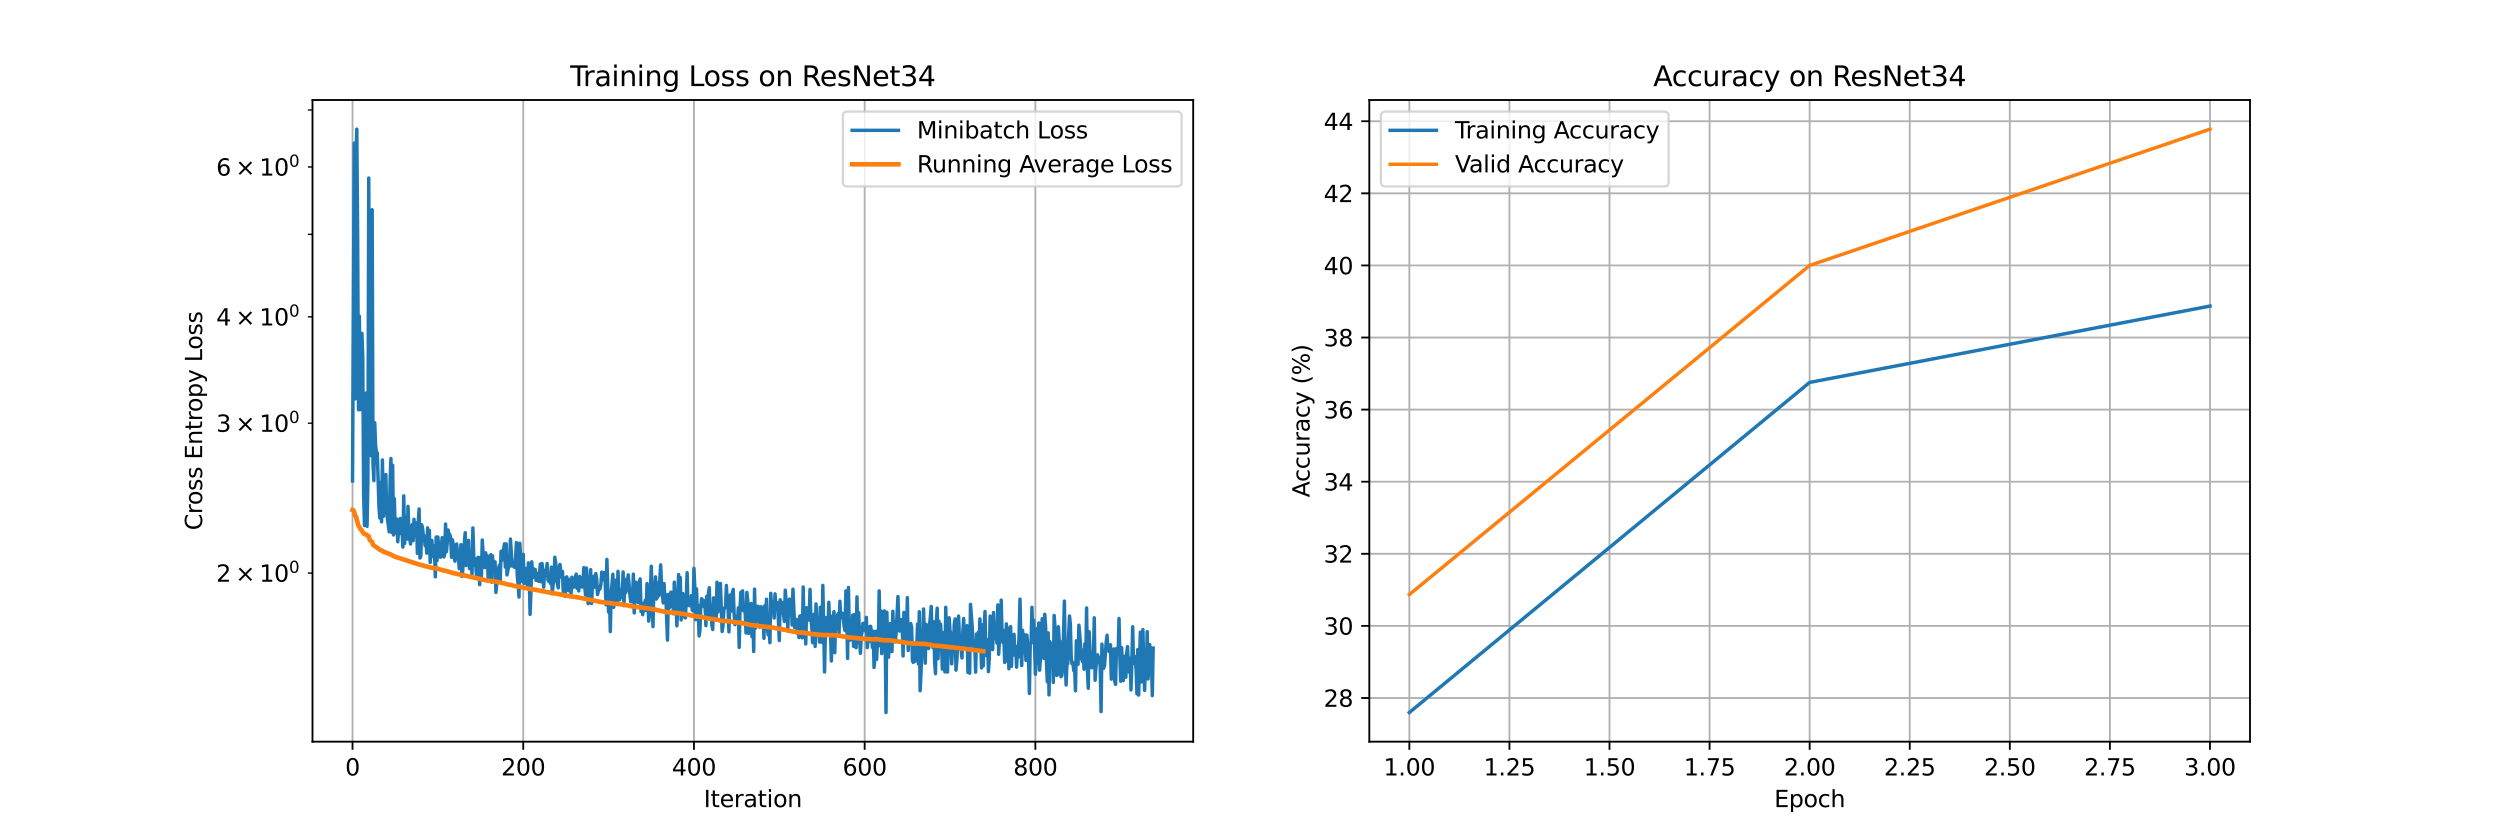 <?xml version="1.0" encoding="utf-8" standalone="no"?>
<!DOCTYPE svg PUBLIC "-//W3C//DTD SVG 1.1//EN"
  "http://www.w3.org/Graphics/SVG/1.1/DTD/svg11.dtd">
<svg xmlns:xlink="http://www.w3.org/1999/xlink" width="1080pt" height="360pt" viewBox="0 0 1080 360" xmlns="http://www.w3.org/2000/svg" version="1.1">
 <defs>
  <style type="text/css">*{stroke-linejoin: round; stroke-linecap: butt}</style>
 </defs>
 <g id="figure_1">
  <g id="patch_1">
   <path d="M 0 360 
L 1080 360 
L 1080 0 
L 0 0 
z
" style="fill: #ffffff"/>
  </g>
  <g id="axes_1">
   <g id="patch_2">
    <path d="M 135 320.4 
L 515.455 320.4 
L 515.455 43.2 
L 135 43.2 
z
" style="fill: #ffffff"/>
   </g>
   <g id="matplotlib.axis_1">
    <g id="xtick_1">
     <g id="line2d_1">
      <path d="M 152.293 320.4 
L 152.293 43.2 
" clip-path="url(#p9493b67f61)" style="fill: none; stroke: #b0b0b0; stroke-width: 0.8; stroke-linecap: square"/>
     </g>
     <g id="line2d_2">
      <defs>
       <path id="m0174366691" d="M 0 0 
L 0 3.5 
" style="stroke: #000000; stroke-width: 0.8"/>
      </defs>
      <g>
       <use xlink:href="#m0174366691" x="152.293" y="320.4" style="stroke: #000000; stroke-width: 0.8"/>
      </g>
     </g>
     <g id="text_1">
      <!-- 0 -->
      <g transform="translate(149.112 334.998) scale(0.1 -0.1)">
       <defs>
        <path id="DejaVuSans-30" d="M 2034 4250 
Q 1547 4250 1301 3770 
Q 1056 3291 1056 2328 
Q 1056 1369 1301 889 
Q 1547 409 2034 409 
Q 2525 409 2770 889 
Q 3016 1369 3016 2328 
Q 3016 3291 2770 3770 
Q 2525 4250 2034 4250 
z
M 2034 4750 
Q 2819 4750 3233 4129 
Q 3647 3509 3647 2328 
Q 3647 1150 3233 529 
Q 2819 -91 2034 -91 
Q 1250 -91 836 529 
Q 422 1150 422 2328 
Q 422 3509 836 4129 
Q 1250 4750 2034 4750 
z
" transform="scale(0.016)"/>
       </defs>
       <use xlink:href="#DejaVuSans-30"/>
      </g>
     </g>
    </g>
    <g id="xtick_2">
     <g id="line2d_3">
      <path d="M 226.039 320.4 
L 226.039 43.2 
" clip-path="url(#p9493b67f61)" style="fill: none; stroke: #b0b0b0; stroke-width: 0.8; stroke-linecap: square"/>
     </g>
     <g id="line2d_4">
      <g>
       <use xlink:href="#m0174366691" x="226.039" y="320.4" style="stroke: #000000; stroke-width: 0.8"/>
      </g>
     </g>
     <g id="text_2">
      <!-- 200 -->
      <g transform="translate(216.495 334.998) scale(0.1 -0.1)">
       <defs>
        <path id="DejaVuSans-32" d="M 1228 531 
L 3431 531 
L 3431 0 
L 469 0 
L 469 531 
Q 828 903 1448 1529 
Q 2069 2156 2228 2338 
Q 2531 2678 2651 2914 
Q 2772 3150 2772 3378 
Q 2772 3750 2511 3984 
Q 2250 4219 1831 4219 
Q 1534 4219 1204 4116 
Q 875 4013 500 3803 
L 500 4441 
Q 881 4594 1212 4672 
Q 1544 4750 1819 4750 
Q 2544 4750 2975 4387 
Q 3406 4025 3406 3419 
Q 3406 3131 3298 2873 
Q 3191 2616 2906 2266 
Q 2828 2175 2409 1742 
Q 1991 1309 1228 531 
z
" transform="scale(0.016)"/>
       </defs>
       <use xlink:href="#DejaVuSans-32"/>
       <use xlink:href="#DejaVuSans-30" x="63.623"/>
       <use xlink:href="#DejaVuSans-30" x="127.246"/>
      </g>
     </g>
    </g>
    <g id="xtick_3">
     <g id="line2d_5">
      <path d="M 299.785 320.4 
L 299.785 43.2 
" clip-path="url(#p9493b67f61)" style="fill: none; stroke: #b0b0b0; stroke-width: 0.8; stroke-linecap: square"/>
     </g>
     <g id="line2d_6">
      <g>
       <use xlink:href="#m0174366691" x="299.785" y="320.4" style="stroke: #000000; stroke-width: 0.8"/>
      </g>
     </g>
     <g id="text_3">
      <!-- 400 -->
      <g transform="translate(290.241 334.998) scale(0.1 -0.1)">
       <defs>
        <path id="DejaVuSans-34" d="M 2419 4116 
L 825 1625 
L 2419 1625 
L 2419 4116 
z
M 2253 4666 
L 3047 4666 
L 3047 1625 
L 3713 1625 
L 3713 1100 
L 3047 1100 
L 3047 0 
L 2419 0 
L 2419 1100 
L 313 1100 
L 313 1709 
L 2253 4666 
z
" transform="scale(0.016)"/>
       </defs>
       <use xlink:href="#DejaVuSans-34"/>
       <use xlink:href="#DejaVuSans-30" x="63.623"/>
       <use xlink:href="#DejaVuSans-30" x="127.246"/>
      </g>
     </g>
    </g>
    <g id="xtick_4">
     <g id="line2d_7">
      <path d="M 373.531 320.4 
L 373.531 43.2 
" clip-path="url(#p9493b67f61)" style="fill: none; stroke: #b0b0b0; stroke-width: 0.8; stroke-linecap: square"/>
     </g>
     <g id="line2d_8">
      <g>
       <use xlink:href="#m0174366691" x="373.531" y="320.4" style="stroke: #000000; stroke-width: 0.8"/>
      </g>
     </g>
     <g id="text_4">
      <!-- 600 -->
      <g transform="translate(363.987 334.998) scale(0.1 -0.1)">
       <defs>
        <path id="DejaVuSans-36" d="M 2113 2584 
Q 1688 2584 1439 2293 
Q 1191 2003 1191 1497 
Q 1191 994 1439 701 
Q 1688 409 2113 409 
Q 2538 409 2786 701 
Q 3034 994 3034 1497 
Q 3034 2003 2786 2293 
Q 2538 2584 2113 2584 
z
M 3366 4563 
L 3366 3988 
Q 3128 4100 2886 4159 
Q 2644 4219 2406 4219 
Q 1781 4219 1451 3797 
Q 1122 3375 1075 2522 
Q 1259 2794 1537 2939 
Q 1816 3084 2150 3084 
Q 2853 3084 3261 2657 
Q 3669 2231 3669 1497 
Q 3669 778 3244 343 
Q 2819 -91 2113 -91 
Q 1303 -91 875 529 
Q 447 1150 447 2328 
Q 447 3434 972 4092 
Q 1497 4750 2381 4750 
Q 2619 4750 2861 4703 
Q 3103 4656 3366 4563 
z
" transform="scale(0.016)"/>
       </defs>
       <use xlink:href="#DejaVuSans-36"/>
       <use xlink:href="#DejaVuSans-30" x="63.623"/>
       <use xlink:href="#DejaVuSans-30" x="127.246"/>
      </g>
     </g>
    </g>
    <g id="xtick_5">
     <g id="line2d_9">
      <path d="M 447.277 320.4 
L 447.277 43.2 
" clip-path="url(#p9493b67f61)" style="fill: none; stroke: #b0b0b0; stroke-width: 0.8; stroke-linecap: square"/>
     </g>
     <g id="line2d_10">
      <g>
       <use xlink:href="#m0174366691" x="447.277" y="320.4" style="stroke: #000000; stroke-width: 0.8"/>
      </g>
     </g>
     <g id="text_5">
      <!-- 800 -->
      <g transform="translate(437.733 334.998) scale(0.1 -0.1)">
       <defs>
        <path id="DejaVuSans-38" d="M 2034 2216 
Q 1584 2216 1326 1975 
Q 1069 1734 1069 1313 
Q 1069 891 1326 650 
Q 1584 409 2034 409 
Q 2484 409 2743 651 
Q 3003 894 3003 1313 
Q 3003 1734 2745 1975 
Q 2488 2216 2034 2216 
z
M 1403 2484 
Q 997 2584 770 2862 
Q 544 3141 544 3541 
Q 544 4100 942 4425 
Q 1341 4750 2034 4750 
Q 2731 4750 3128 4425 
Q 3525 4100 3525 3541 
Q 3525 3141 3298 2862 
Q 3072 2584 2669 2484 
Q 3125 2378 3379 2068 
Q 3634 1759 3634 1313 
Q 3634 634 3220 271 
Q 2806 -91 2034 -91 
Q 1263 -91 848 271 
Q 434 634 434 1313 
Q 434 1759 690 2068 
Q 947 2378 1403 2484 
z
M 1172 3481 
Q 1172 3119 1398 2916 
Q 1625 2713 2034 2713 
Q 2441 2713 2670 2916 
Q 2900 3119 2900 3481 
Q 2900 3844 2670 4047 
Q 2441 4250 2034 4250 
Q 1625 4250 1398 4047 
Q 1172 3844 1172 3481 
z
" transform="scale(0.016)"/>
       </defs>
       <use xlink:href="#DejaVuSans-38"/>
       <use xlink:href="#DejaVuSans-30" x="63.623"/>
       <use xlink:href="#DejaVuSans-30" x="127.246"/>
      </g>
     </g>
    </g>
    <g id="text_6">
     <!-- Iteration -->
     <g transform="translate(304.019 348.677) scale(0.1 -0.1)">
      <defs>
       <path id="DejaVuSans-49" d="M 628 4666 
L 1259 4666 
L 1259 0 
L 628 0 
L 628 4666 
z
" transform="scale(0.016)"/>
       <path id="DejaVuSans-74" d="M 1172 4494 
L 1172 3500 
L 2356 3500 
L 2356 3053 
L 1172 3053 
L 1172 1153 
Q 1172 725 1289 603 
Q 1406 481 1766 481 
L 2356 481 
L 2356 0 
L 1766 0 
Q 1100 0 847 248 
Q 594 497 594 1153 
L 594 3053 
L 172 3053 
L 172 3500 
L 594 3500 
L 594 4494 
L 1172 4494 
z
" transform="scale(0.016)"/>
       <path id="DejaVuSans-65" d="M 3597 1894 
L 3597 1613 
L 953 1613 
Q 991 1019 1311 708 
Q 1631 397 2203 397 
Q 2534 397 2845 478 
Q 3156 559 3463 722 
L 3463 178 
Q 3153 47 2828 -22 
Q 2503 -91 2169 -91 
Q 1331 -91 842 396 
Q 353 884 353 1716 
Q 353 2575 817 3079 
Q 1281 3584 2069 3584 
Q 2775 3584 3186 3129 
Q 3597 2675 3597 1894 
z
M 3022 2063 
Q 3016 2534 2758 2815 
Q 2500 3097 2075 3097 
Q 1594 3097 1305 2825 
Q 1016 2553 972 2059 
L 3022 2063 
z
" transform="scale(0.016)"/>
       <path id="DejaVuSans-72" d="M 2631 2963 
Q 2534 3019 2420 3045 
Q 2306 3072 2169 3072 
Q 1681 3072 1420 2755 
Q 1159 2438 1159 1844 
L 1159 0 
L 581 0 
L 581 3500 
L 1159 3500 
L 1159 2956 
Q 1341 3275 1631 3429 
Q 1922 3584 2338 3584 
Q 2397 3584 2469 3576 
Q 2541 3569 2628 3553 
L 2631 2963 
z
" transform="scale(0.016)"/>
       <path id="DejaVuSans-61" d="M 2194 1759 
Q 1497 1759 1228 1600 
Q 959 1441 959 1056 
Q 959 750 1161 570 
Q 1363 391 1709 391 
Q 2188 391 2477 730 
Q 2766 1069 2766 1631 
L 2766 1759 
L 2194 1759 
z
M 3341 1997 
L 3341 0 
L 2766 0 
L 2766 531 
Q 2569 213 2275 61 
Q 1981 -91 1556 -91 
Q 1019 -91 701 211 
Q 384 513 384 1019 
Q 384 1609 779 1909 
Q 1175 2209 1959 2209 
L 2766 2209 
L 2766 2266 
Q 2766 2663 2505 2880 
Q 2244 3097 1772 3097 
Q 1472 3097 1187 3025 
Q 903 2953 641 2809 
L 641 3341 
Q 956 3463 1253 3523 
Q 1550 3584 1831 3584 
Q 2591 3584 2966 3190 
Q 3341 2797 3341 1997 
z
" transform="scale(0.016)"/>
       <path id="DejaVuSans-69" d="M 603 3500 
L 1178 3500 
L 1178 0 
L 603 0 
L 603 3500 
z
M 603 4863 
L 1178 4863 
L 1178 4134 
L 603 4134 
L 603 4863 
z
" transform="scale(0.016)"/>
       <path id="DejaVuSans-6f" d="M 1959 3097 
Q 1497 3097 1228 2736 
Q 959 2375 959 1747 
Q 959 1119 1226 758 
Q 1494 397 1959 397 
Q 2419 397 2687 759 
Q 2956 1122 2956 1747 
Q 2956 2369 2687 2733 
Q 2419 3097 1959 3097 
z
M 1959 3584 
Q 2709 3584 3137 3096 
Q 3566 2609 3566 1747 
Q 3566 888 3137 398 
Q 2709 -91 1959 -91 
Q 1206 -91 779 398 
Q 353 888 353 1747 
Q 353 2609 779 3096 
Q 1206 3584 1959 3584 
z
" transform="scale(0.016)"/>
       <path id="DejaVuSans-6e" d="M 3513 2113 
L 3513 0 
L 2938 0 
L 2938 2094 
Q 2938 2591 2744 2837 
Q 2550 3084 2163 3084 
Q 1697 3084 1428 2787 
Q 1159 2491 1159 1978 
L 1159 0 
L 581 0 
L 581 3500 
L 1159 3500 
L 1159 2956 
Q 1366 3272 1645 3428 
Q 1925 3584 2291 3584 
Q 2894 3584 3203 3211 
Q 3513 2838 3513 2113 
z
" transform="scale(0.016)"/>
      </defs>
      <use xlink:href="#DejaVuSans-49"/>
      <use xlink:href="#DejaVuSans-74" x="29.492"/>
      <use xlink:href="#DejaVuSans-65" x="68.701"/>
      <use xlink:href="#DejaVuSans-72" x="130.225"/>
      <use xlink:href="#DejaVuSans-61" x="171.338"/>
      <use xlink:href="#DejaVuSans-74" x="232.617"/>
      <use xlink:href="#DejaVuSans-69" x="271.826"/>
      <use xlink:href="#DejaVuSans-6f" x="299.609"/>
      <use xlink:href="#DejaVuSans-6e" x="360.791"/>
     </g>
    </g>
   </g>
   <g id="matplotlib.axis_2">
    <g id="ytick_1">
     <g id="line2d_11">
      <defs>
       <path id="m745327f530" d="M 0 0 
L -2 0 
" style="stroke: #000000; stroke-width: 0.6"/>
      </defs>
      <g>
       <use xlink:href="#m745327f530" x="135" y="247.573" style="stroke: #000000; stroke-width: 0.6"/>
      </g>
     </g>
     <g id="text_7">
      <!-- $\mathdefault{2\times10^{0}}$ -->
      <g transform="translate(93.4 251.373) scale(0.1 -0.1)">
       <defs>
        <path id="DejaVuSans-d7" d="M 4488 3438 
L 3059 2003 
L 4488 575 
L 4116 197 
L 2681 1631 
L 1247 197 
L 878 575 
L 2303 2003 
L 878 3438 
L 1247 3816 
L 2681 2381 
L 4116 3816 
L 4488 3438 
z
" transform="scale(0.016)"/>
        <path id="DejaVuSans-31" d="M 794 531 
L 1825 531 
L 1825 4091 
L 703 3866 
L 703 4441 
L 1819 4666 
L 2450 4666 
L 2450 531 
L 3481 531 
L 3481 0 
L 794 0 
L 794 531 
z
" transform="scale(0.016)"/>
       </defs>
       <use xlink:href="#DejaVuSans-32" transform="translate(0 0.766)"/>
       <use xlink:href="#DejaVuSans-d7" transform="translate(83.105 0.766)"/>
       <use xlink:href="#DejaVuSans-31" transform="translate(186.377 0.766)"/>
       <use xlink:href="#DejaVuSans-30" transform="translate(250 0.766)"/>
       <use xlink:href="#DejaVuSans-30" transform="translate(314.58 39.047) scale(0.7)"/>
      </g>
     </g>
    </g>
    <g id="ytick_2">
     <g id="line2d_12">
      <g>
       <use xlink:href="#m745327f530" x="135" y="182.824" style="stroke: #000000; stroke-width: 0.6"/>
      </g>
     </g>
     <g id="text_8">
      <!-- $\mathdefault{3\times10^{0}}$ -->
      <g transform="translate(93.4 186.623) scale(0.1 -0.1)">
       <defs>
        <path id="DejaVuSans-33" d="M 2597 2516 
Q 3050 2419 3304 2112 
Q 3559 1806 3559 1356 
Q 3559 666 3084 287 
Q 2609 -91 1734 -91 
Q 1441 -91 1130 -33 
Q 819 25 488 141 
L 488 750 
Q 750 597 1062 519 
Q 1375 441 1716 441 
Q 2309 441 2620 675 
Q 2931 909 2931 1356 
Q 2931 1769 2642 2001 
Q 2353 2234 1838 2234 
L 1294 2234 
L 1294 2753 
L 1863 2753 
Q 2328 2753 2575 2939 
Q 2822 3125 2822 3475 
Q 2822 3834 2567 4026 
Q 2313 4219 1838 4219 
Q 1578 4219 1281 4162 
Q 984 4106 628 3988 
L 628 4550 
Q 988 4650 1302 4700 
Q 1616 4750 1894 4750 
Q 2613 4750 3031 4423 
Q 3450 4097 3450 3541 
Q 3450 3153 3228 2886 
Q 3006 2619 2597 2516 
z
" transform="scale(0.016)"/>
       </defs>
       <use xlink:href="#DejaVuSans-33" transform="translate(0 0.766)"/>
       <use xlink:href="#DejaVuSans-d7" transform="translate(83.105 0.766)"/>
       <use xlink:href="#DejaVuSans-31" transform="translate(186.377 0.766)"/>
       <use xlink:href="#DejaVuSans-30" transform="translate(250 0.766)"/>
       <use xlink:href="#DejaVuSans-30" transform="translate(314.58 39.047) scale(0.7)"/>
      </g>
     </g>
    </g>
    <g id="ytick_3">
     <g id="line2d_13">
      <g>
       <use xlink:href="#m745327f530" x="135" y="136.884" style="stroke: #000000; stroke-width: 0.6"/>
      </g>
     </g>
     <g id="text_9">
      <!-- $\mathdefault{4\times10^{0}}$ -->
      <g transform="translate(93.4 140.683) scale(0.1 -0.1)">
       <use xlink:href="#DejaVuSans-34" transform="translate(0 0.766)"/>
       <use xlink:href="#DejaVuSans-d7" transform="translate(83.105 0.766)"/>
       <use xlink:href="#DejaVuSans-31" transform="translate(186.377 0.766)"/>
       <use xlink:href="#DejaVuSans-30" transform="translate(250 0.766)"/>
       <use xlink:href="#DejaVuSans-30" transform="translate(314.58 39.047) scale(0.7)"/>
      </g>
     </g>
    </g>
    <g id="ytick_4">
     <g id="line2d_14">
      <g>
       <use xlink:href="#m745327f530" x="135" y="101.25" style="stroke: #000000; stroke-width: 0.6"/>
      </g>
     </g>
    </g>
    <g id="ytick_5">
     <g id="line2d_15">
      <g>
       <use xlink:href="#m745327f530" x="135" y="72.135" style="stroke: #000000; stroke-width: 0.6"/>
      </g>
     </g>
     <g id="text_10">
      <!-- $\mathdefault{6\times10^{0}}$ -->
      <g transform="translate(93.4 75.934) scale(0.1 -0.1)">
       <use xlink:href="#DejaVuSans-36" transform="translate(0 0.766)"/>
       <use xlink:href="#DejaVuSans-d7" transform="translate(83.105 0.766)"/>
       <use xlink:href="#DejaVuSans-31" transform="translate(186.377 0.766)"/>
       <use xlink:href="#DejaVuSans-30" transform="translate(250 0.766)"/>
       <use xlink:href="#DejaVuSans-30" transform="translate(314.58 39.047) scale(0.7)"/>
      </g>
     </g>
    </g>
    <g id="ytick_6">
     <g id="line2d_16">
      <g>
       <use xlink:href="#m745327f530" x="135" y="47.518" style="stroke: #000000; stroke-width: 0.6"/>
      </g>
     </g>
    </g>
    <g id="text_11">
     <!-- Cross Entropy Loss -->
     <g transform="translate(87.32 229.073) rotate(-90) scale(0.1 -0.1)">
      <defs>
       <path id="DejaVuSans-43" d="M 4122 4306 
L 4122 3641 
Q 3803 3938 3442 4084 
Q 3081 4231 2675 4231 
Q 1875 4231 1450 3742 
Q 1025 3253 1025 2328 
Q 1025 1406 1450 917 
Q 1875 428 2675 428 
Q 3081 428 3442 575 
Q 3803 722 4122 1019 
L 4122 359 
Q 3791 134 3420 21 
Q 3050 -91 2638 -91 
Q 1578 -91 968 557 
Q 359 1206 359 2328 
Q 359 3453 968 4101 
Q 1578 4750 2638 4750 
Q 3056 4750 3426 4639 
Q 3797 4528 4122 4306 
z
" transform="scale(0.016)"/>
       <path id="DejaVuSans-73" d="M 2834 3397 
L 2834 2853 
Q 2591 2978 2328 3040 
Q 2066 3103 1784 3103 
Q 1356 3103 1142 2972 
Q 928 2841 928 2578 
Q 928 2378 1081 2264 
Q 1234 2150 1697 2047 
L 1894 2003 
Q 2506 1872 2764 1633 
Q 3022 1394 3022 966 
Q 3022 478 2636 193 
Q 2250 -91 1575 -91 
Q 1294 -91 989 -36 
Q 684 19 347 128 
L 347 722 
Q 666 556 975 473 
Q 1284 391 1588 391 
Q 1994 391 2212 530 
Q 2431 669 2431 922 
Q 2431 1156 2273 1281 
Q 2116 1406 1581 1522 
L 1381 1569 
Q 847 1681 609 1914 
Q 372 2147 372 2553 
Q 372 3047 722 3315 
Q 1072 3584 1716 3584 
Q 2034 3584 2315 3537 
Q 2597 3491 2834 3397 
z
" transform="scale(0.016)"/>
       <path id="DejaVuSans-20" transform="scale(0.016)"/>
       <path id="DejaVuSans-45" d="M 628 4666 
L 3578 4666 
L 3578 4134 
L 1259 4134 
L 1259 2753 
L 3481 2753 
L 3481 2222 
L 1259 2222 
L 1259 531 
L 3634 531 
L 3634 0 
L 628 0 
L 628 4666 
z
" transform="scale(0.016)"/>
       <path id="DejaVuSans-70" d="M 1159 525 
L 1159 -1331 
L 581 -1331 
L 581 3500 
L 1159 3500 
L 1159 2969 
Q 1341 3281 1617 3432 
Q 1894 3584 2278 3584 
Q 2916 3584 3314 3078 
Q 3713 2572 3713 1747 
Q 3713 922 3314 415 
Q 2916 -91 2278 -91 
Q 1894 -91 1617 61 
Q 1341 213 1159 525 
z
M 3116 1747 
Q 3116 2381 2855 2742 
Q 2594 3103 2138 3103 
Q 1681 3103 1420 2742 
Q 1159 2381 1159 1747 
Q 1159 1113 1420 752 
Q 1681 391 2138 391 
Q 2594 391 2855 752 
Q 3116 1113 3116 1747 
z
" transform="scale(0.016)"/>
       <path id="DejaVuSans-79" d="M 2059 -325 
Q 1816 -950 1584 -1140 
Q 1353 -1331 966 -1331 
L 506 -1331 
L 506 -850 
L 844 -850 
Q 1081 -850 1212 -737 
Q 1344 -625 1503 -206 
L 1606 56 
L 191 3500 
L 800 3500 
L 1894 763 
L 2988 3500 
L 3597 3500 
L 2059 -325 
z
" transform="scale(0.016)"/>
       <path id="DejaVuSans-4c" d="M 628 4666 
L 1259 4666 
L 1259 531 
L 3531 531 
L 3531 0 
L 628 0 
L 628 4666 
z
" transform="scale(0.016)"/>
      </defs>
      <use xlink:href="#DejaVuSans-43"/>
      <use xlink:href="#DejaVuSans-72" x="69.824"/>
      <use xlink:href="#DejaVuSans-6f" x="108.688"/>
      <use xlink:href="#DejaVuSans-73" x="169.869"/>
      <use xlink:href="#DejaVuSans-73" x="221.969"/>
      <use xlink:href="#DejaVuSans-20" x="274.068"/>
      <use xlink:href="#DejaVuSans-45" x="305.855"/>
      <use xlink:href="#DejaVuSans-6e" x="369.039"/>
      <use xlink:href="#DejaVuSans-74" x="432.418"/>
      <use xlink:href="#DejaVuSans-72" x="471.627"/>
      <use xlink:href="#DejaVuSans-6f" x="510.49"/>
      <use xlink:href="#DejaVuSans-70" x="571.672"/>
      <use xlink:href="#DejaVuSans-79" x="635.148"/>
      <use xlink:href="#DejaVuSans-20" x="694.328"/>
      <use xlink:href="#DejaVuSans-4c" x="726.115"/>
      <use xlink:href="#DejaVuSans-6f" x="780.078"/>
      <use xlink:href="#DejaVuSans-73" x="841.26"/>
      <use xlink:href="#DejaVuSans-73" x="893.359"/>
     </g>
    </g>
   </g>
   <g id="line2d_17">
    <path d="M 152.293 207.757 
L 153.031 61.843 
L 153.4 172.339 
L 153.768 69.082 
L 154.137 55.8 
L 154.506 103.237 
L 154.874 177.019 
L 155.243 136.585 
L 155.612 176.967 
L 155.981 169.042 
L 156.349 144.012 
L 156.718 154.597 
L 157.087 213.353 
L 157.456 227.022 
L 157.824 223.505 
L 158.193 169.773 
L 158.562 227.362 
L 158.931 207.492 
L 159.299 76.912 
L 159.668 159.425 
L 160.037 195.844 
L 160.405 196.928 
L 160.774 90.608 
L 161.143 200.735 
L 161.512 207.64 
L 161.88 182.655 
L 162.249 192.506 
L 162.618 195.333 
L 162.987 195.628 
L 163.724 219.28 
L 164.093 223.788 
L 164.461 208.384 
L 164.83 225.448 
L 165.199 198.7 
L 165.568 223.084 
L 165.936 215.891 
L 166.305 219.349 
L 166.674 204.982 
L 167.043 221.709 
L 168.149 229.759 
L 168.517 207.835 
L 168.886 198.077 
L 169.255 230.005 
L 169.624 200.966 
L 169.992 231.097 
L 170.361 215.435 
L 170.73 230.261 
L 171.099 225.569 
L 171.467 224.228 
L 171.836 234.043 
L 172.205 228.782 
L 172.942 223.987 
L 173.311 230.574 
L 173.68 229.158 
L 174.048 236.34 
L 174.417 214.207 
L 174.786 234.788 
L 175.523 223.419 
L 175.892 232.858 
L 176.261 218.778 
L 176.63 230.235 
L 177.367 235.023 
L 177.736 228.541 
L 178.104 226.598 
L 178.473 233.57 
L 178.842 224.351 
L 179.211 231.573 
L 179.579 229.92 
L 179.948 225.912 
L 180.317 239.058 
L 180.686 225.723 
L 181.054 219.881 
L 181.423 241.062 
L 181.792 240.361 
L 182.16 226.679 
L 182.529 228.073 
L 182.898 231.608 
L 183.267 231.423 
L 183.635 235.7 
L 184.004 233.69 
L 184.373 238.988 
L 184.742 228.039 
L 185.11 232.998 
L 185.479 229.182 
L 185.848 242.966 
L 186.216 237.004 
L 186.585 233.47 
L 186.954 240.36 
L 187.323 235.76 
L 187.691 238.01 
L 188.06 249.177 
L 188.429 231.986 
L 188.798 242.14 
L 189.166 231.988 
L 189.535 236.785 
L 189.904 238.057 
L 190.272 240.722 
L 191.01 232.278 
L 191.379 238.023 
L 191.747 240.603 
L 192.116 239.399 
L 192.485 226.384 
L 192.854 238.294 
L 193.222 234.357 
L 193.591 228.963 
L 193.96 231.318 
L 194.328 230.873 
L 194.697 232.421 
L 195.066 240.737 
L 195.435 233.18 
L 195.803 235.294 
L 196.172 240.279 
L 196.541 242.429 
L 196.91 240.3 
L 197.278 235.012 
L 197.647 239.35 
L 198.016 239.661 
L 198.385 245.631 
L 198.753 242.745 
L 199.122 235.315 
L 199.491 249.01 
L 199.859 247.185 
L 200.228 239.169 
L 200.966 230.137 
L 201.334 244.34 
L 201.703 240.813 
L 202.072 238.461 
L 202.441 233.413 
L 202.809 245.595 
L 203.178 243.592 
L 203.547 243.084 
L 203.915 247.991 
L 204.284 228.083 
L 204.653 240.328 
L 205.022 244.268 
L 205.39 241.411 
L 205.759 247.693 
L 206.128 249.712 
L 206.497 240.752 
L 206.865 244.382 
L 207.234 252.584 
L 207.603 240.888 
L 207.971 248.866 
L 208.34 233.295 
L 208.709 239.037 
L 209.078 239.531 
L 209.446 245.211 
L 209.815 238.815 
L 210.184 244.562 
L 210.553 240.107 
L 210.921 251.135 
L 211.659 241.48 
L 212.027 239.619 
L 212.396 251.492 
L 212.765 240.139 
L 213.134 247.48 
L 213.502 246.528 
L 213.871 242.711 
L 214.24 255.905 
L 214.609 251.846 
L 214.977 249.803 
L 215.346 245.741 
L 215.715 244.161 
L 216.083 251.508 
L 216.452 238.222 
L 216.821 242.054 
L 217.19 238.037 
L 217.558 237.154 
L 217.927 234.95 
L 218.296 244.995 
L 218.665 234.948 
L 219.033 248.357 
L 219.771 244.453 
L 220.14 244.578 
L 220.508 232.871 
L 221.246 244.541 
L 221.614 244.459 
L 222.352 245.067 
L 222.721 241.246 
L 223.089 234.388 
L 223.458 248.748 
L 223.827 252.205 
L 224.196 257.926 
L 224.564 234.66 
L 224.933 240.44 
L 225.302 242.664 
L 225.67 251.249 
L 226.039 239.513 
L 226.408 252.033 
L 226.777 245.437 
L 227.145 246.277 
L 227.514 248.67 
L 227.883 254.291 
L 228.252 243.162 
L 228.62 248.143 
L 228.989 265.409 
L 229.358 255.86 
L 229.726 242.714 
L 230.095 249.497 
L 230.464 245.678 
L 230.833 247.576 
L 231.201 246.012 
L 231.57 250.733 
L 231.939 250.002 
L 232.308 247.704 
L 232.676 251.124 
L 233.045 248.184 
L 233.414 243.707 
L 233.782 251.326 
L 234.151 243.411 
L 234.52 246.901 
L 234.889 253.669 
L 235.257 246.412 
L 235.626 248.533 
L 235.995 246.857 
L 236.364 243.422 
L 236.732 250.66 
L 237.101 251.138 
L 237.47 251.278 
L 237.839 252.107 
L 238.207 244.988 
L 238.576 256.526 
L 238.945 252.437 
L 239.313 250.921 
L 239.682 240.722 
L 240.051 243.153 
L 240.42 246.516 
L 240.788 252.103 
L 241.157 253.986 
L 241.526 245.533 
L 241.895 243.839 
L 242.632 249.391 
L 243.001 246.887 
L 243.369 257.12 
L 243.738 250.098 
L 244.107 257.666 
L 244.476 249.494 
L 244.844 249.217 
L 245.213 251.069 
L 245.582 255.191 
L 245.951 251.545 
L 246.319 250.222 
L 246.688 256.414 
L 247.057 249.352 
L 247.425 253.937 
L 247.794 251.975 
L 248.163 253.475 
L 248.532 249.52 
L 248.9 248.008 
L 249.269 254.147 
L 249.638 249.566 
L 250.007 255.286 
L 250.375 249.037 
L 250.744 249.536 
L 251.481 253.611 
L 251.85 251.421 
L 252.219 245.222 
L 252.588 252.941 
L 252.956 257.073 
L 253.325 245.392 
L 253.694 251.828 
L 254.063 260.758 
L 254.431 250.2 
L 254.8 253.772 
L 255.169 246.108 
L 255.537 260.708 
L 255.906 253.267 
L 256.275 250.427 
L 256.644 248.904 
L 257.012 253.7 
L 257.381 247.804 
L 257.75 249.94 
L 258.119 256.829 
L 258.487 255.358 
L 258.856 253.398 
L 259.225 254.395 
L 259.594 252.214 
L 259.962 247.148 
L 260.331 247.68 
L 260.7 250.447 
L 261.068 247.352 
L 261.437 251.412 
L 261.806 261.273 
L 262.175 241.667 
L 262.912 264.422 
L 263.281 256.334 
L 263.65 272.848 
L 264.018 256.449 
L 264.756 248.084 
L 265.124 262.338 
L 265.493 250.606 
L 265.862 254.848 
L 266.231 252.034 
L 266.599 260.337 
L 266.968 246.819 
L 267.337 254.861 
L 267.706 259.093 
L 268.074 257.535 
L 268.443 254.796 
L 268.812 257.989 
L 269.18 247.088 
L 269.549 261.637 
L 269.918 250.25 
L 270.287 256.054 
L 270.655 254.509 
L 271.393 248.346 
L 272.13 257.077 
L 272.499 260.002 
L 273.236 258.503 
L 273.605 248.043 
L 273.974 264.792 
L 274.343 259.038 
L 274.711 251.498 
L 275.08 257.71 
L 275.449 259.49 
L 275.818 260.338 
L 276.186 251.407 
L 276.555 250.092 
L 276.924 264.153 
L 277.293 261.413 
L 277.661 265.542 
L 278.03 260.592 
L 278.399 263.778 
L 278.767 259.312 
L 279.136 263.682 
L 279.505 252.085 
L 279.874 258.813 
L 280.242 268.342 
L 280.611 265.095 
L 281.349 244.624 
L 282.086 270.708 
L 282.455 253.971 
L 282.823 255.877 
L 283.192 249.216 
L 283.561 258.794 
L 283.93 258.112 
L 284.298 251.786 
L 284.667 257.314 
L 285.405 244.034 
L 285.773 252.052 
L 286.511 260.455 
L 286.879 252.119 
L 287.248 259.301 
L 287.617 256.884 
L 288.354 276.522 
L 288.723 256.793 
L 289.092 262.673 
L 289.461 262.113 
L 289.829 255.791 
L 290.198 260.971 
L 290.567 256.552 
L 290.935 265.153 
L 291.304 251.497 
L 291.673 258.812 
L 292.042 260.657 
L 292.41 270.364 
L 292.779 262.261 
L 293.148 248.207 
L 293.517 258.517 
L 293.885 249.515 
L 294.254 267.804 
L 294.623 258.274 
L 294.991 256.434 
L 295.36 266.475 
L 295.729 258.002 
L 296.098 266.936 
L 296.466 258.739 
L 296.835 247.413 
L 297.204 261.596 
L 297.573 258.696 
L 297.941 259.262 
L 298.31 261.793 
L 298.679 257.319 
L 299.048 263.583 
L 299.416 263.931 
L 299.785 245.522 
L 300.154 253.746 
L 300.522 267.726 
L 300.891 254.37 
L 301.26 265.54 
L 301.629 261.554 
L 301.997 274.743 
L 302.366 272.252 
L 302.735 261.877 
L 303.104 258.651 
L 303.472 260.769 
L 303.841 259.297 
L 304.21 262.154 
L 304.578 261.159 
L 304.947 270.236 
L 305.316 257.571 
L 305.685 266.122 
L 306.053 256.308 
L 306.422 253.88 
L 306.791 267.55 
L 307.16 261.387 
L 307.528 270.091 
L 307.897 271.945 
L 308.266 258.262 
L 308.634 266.03 
L 309.003 260.199 
L 309.372 267.439 
L 309.741 251.531 
L 310.109 264.426 
L 310.847 261.159 
L 311.216 252.042 
L 311.953 272.805 
L 312.322 270.429 
L 312.69 263.674 
L 313.059 262.504 
L 313.428 262.461 
L 313.797 252.906 
L 314.165 261.194 
L 314.534 262.712 
L 314.903 272.959 
L 315.272 257.108 
L 315.64 264.116 
L 316.009 257.583 
L 316.747 254.62 
L 317.115 264.781 
L 317.484 269.828 
L 317.853 268.73 
L 318.221 266.465 
L 318.59 268.572 
L 318.959 262.603 
L 319.328 279.685 
L 319.696 262.571 
L 320.065 255.826 
L 320.434 262.236 
L 320.803 255.247 
L 321.171 263.885 
L 321.54 263.579 
L 321.909 264.113 
L 322.277 273.432 
L 322.646 255.92 
L 323.015 259.238 
L 323.384 273.634 
L 323.752 262.3 
L 324.121 266.44 
L 324.49 260.7 
L 324.859 275.061 
L 325.227 264.202 
L 325.596 281.45 
L 325.965 254.506 
L 326.333 271.347 
L 326.702 261.877 
L 327.071 268.164 
L 327.44 261.912 
L 328.177 270.92 
L 328.546 262.147 
L 328.915 262.155 
L 329.283 270.011 
L 329.652 266.045 
L 330.021 275.752 
L 330.389 261.677 
L 330.758 268.087 
L 331.127 258.86 
L 331.496 271.218 
L 331.864 274.292 
L 332.233 270.215 
L 332.602 277.641 
L 332.971 256.306 
L 333.339 262.701 
L 333.708 260.123 
L 334.077 260.024 
L 334.445 266.959 
L 334.814 256.553 
L 335.183 261.667 
L 335.552 260.318 
L 335.92 260.413 
L 336.658 276.711 
L 337.027 259.12 
L 337.395 264.199 
L 337.764 260.175 
L 338.87 268.473 
L 339.239 254.961 
L 339.608 260.061 
L 339.976 260.45 
L 340.345 271.471 
L 340.714 259.362 
L 341.083 258.799 
L 341.451 264.378 
L 341.82 259.441 
L 342.189 270.005 
L 342.558 254.516 
L 343.295 271.083 
L 343.664 268.191 
L 344.032 267.539 
L 344.401 273.608 
L 344.77 268.345 
L 345.139 275.421 
L 345.507 266.186 
L 345.876 266.017 
L 346.614 275.523 
L 346.982 253.578 
L 347.351 272.955 
L 347.72 265.339 
L 348.088 278.182 
L 348.457 262.541 
L 348.826 267.035 
L 349.195 267.881 
L 349.563 267.123 
L 349.932 254.61 
L 350.301 267.401 
L 350.67 270.55 
L 351.038 277.622 
L 351.407 265.515 
L 351.776 265.28 
L 352.144 279.25 
L 352.513 260.899 
L 352.882 269.99 
L 353.251 269.494 
L 353.619 269.656 
L 353.988 277.365 
L 354.357 262.349 
L 354.726 276.536 
L 355.094 277.537 
L 355.463 252.901 
L 356.201 290.287 
L 356.569 272.524 
L 356.938 266.841 
L 357.307 273.871 
L 357.675 271.943 
L 358.044 260.189 
L 358.413 270.046 
L 358.782 273.393 
L 359.15 285.538 
L 359.519 266.134 
L 359.888 271.661 
L 360.257 264.231 
L 360.625 281.988 
L 360.994 267.227 
L 361.363 271.844 
L 361.731 265.863 
L 362.1 265.059 
L 362.469 273.473 
L 362.838 259.739 
L 363.206 266.844 
L 363.944 264.933 
L 364.681 270.68 
L 365.05 272.4 
L 365.419 255.281 
L 365.787 264.907 
L 366.156 284.454 
L 366.525 253.788 
L 366.894 273.252 
L 367.262 276.531 
L 367.631 272.33 
L 368 270.31 
L 368.369 265.71 
L 368.737 279.221 
L 369.106 265.488 
L 369.475 275.892 
L 369.843 279.8 
L 370.212 257.869 
L 370.581 277.504 
L 370.95 264.636 
L 371.318 275.709 
L 371.687 282.213 
L 372.056 274.529 
L 372.425 272.875 
L 372.793 269.289 
L 373.162 272.157 
L 373.531 269.67 
L 373.899 272.525 
L 374.268 266.729 
L 374.637 279.76 
L 375.006 276.214 
L 375.374 277.154 
L 375.743 270.642 
L 376.112 270.566 
L 376.481 273.041 
L 376.849 279.658 
L 377.218 272.699 
L 377.587 288.359 
L 377.956 283.908 
L 378.324 272.699 
L 378.693 284.867 
L 379.062 276.471 
L 379.43 279.104 
L 379.799 255.259 
L 380.168 274.369 
L 380.537 263.894 
L 380.905 282.365 
L 381.274 272.947 
L 381.643 274.574 
L 382.012 263.909 
L 382.38 272.656 
L 382.749 307.8 
L 383.118 264.504 
L 383.486 278.689 
L 383.855 283.898 
L 384.593 269.401 
L 384.961 280.322 
L 385.33 281.504 
L 385.699 264.073 
L 386.068 273.89 
L 386.436 268.654 
L 386.805 277.295 
L 387.174 272.737 
L 387.911 257.715 
L 388.28 268.973 
L 388.649 272.628 
L 389.017 272.154 
L 389.386 267.629 
L 389.755 269.394 
L 390.124 283.376 
L 390.492 264.564 
L 390.861 274.307 
L 391.23 270.284 
L 391.598 276.713 
L 391.967 258.184 
L 392.336 281.014 
L 392.705 270.287 
L 393.073 277.064 
L 393.442 269.369 
L 393.811 271.02 
L 394.18 285.414 
L 394.548 286.156 
L 394.917 277.812 
L 395.286 285.684 
L 395.655 277.806 
L 396.023 280.011 
L 396.392 269.554 
L 396.761 286.84 
L 397.129 264.262 
L 397.498 298.396 
L 397.867 290.634 
L 398.236 280.245 
L 398.604 276.858 
L 398.973 263.081 
L 399.711 286.486 
L 400.079 269.728 
L 400.448 277.436 
L 400.817 275.309 
L 401.185 280.167 
L 401.554 270.003 
L 401.923 266.533 
L 402.292 261.981 
L 402.66 276.049 
L 403.029 279.811 
L 403.398 268.647 
L 403.767 285.794 
L 404.135 291.015 
L 404.504 268.773 
L 404.873 262.758 
L 405.241 284.552 
L 405.61 268.363 
L 405.979 280.568 
L 406.348 269.614 
L 406.716 276.95 
L 407.085 289.028 
L 407.454 276.03 
L 407.823 273.244 
L 408.191 290.259 
L 408.56 262.354 
L 409.297 290.325 
L 410.035 266.878 
L 410.404 272.584 
L 410.772 273.59 
L 411.141 286.783 
L 411.51 279.088 
L 411.879 279.145 
L 412.247 269.614 
L 412.616 267.385 
L 412.985 289.495 
L 413.353 285.141 
L 413.722 278.304 
L 414.091 266.15 
L 414.46 275.351 
L 414.828 280.527 
L 415.197 280.337 
L 415.566 284.241 
L 415.935 273.311 
L 416.303 267.204 
L 416.672 276.552 
L 417.041 279.775 
L 417.41 278.242 
L 417.778 270.301 
L 418.147 290.473 
L 418.516 282.602 
L 418.884 290.812 
L 419.253 261.084 
L 419.991 270.67 
L 420.359 279.364 
L 420.728 278.463 
L 421.097 276.841 
L 421.466 290.334 
L 421.834 273.875 
L 422.203 275.325 
L 422.572 273.23 
L 422.94 280.613 
L 423.309 267.371 
L 424.047 288.529 
L 424.415 269.943 
L 424.784 287.621 
L 425.153 271.142 
L 425.522 264.156 
L 425.89 283.11 
L 426.259 276.241 
L 426.628 276.649 
L 426.996 290.133 
L 427.365 284.24 
L 427.734 266.145 
L 428.103 270.601 
L 428.471 277.574 
L 428.84 280.616 
L 429.209 264.618 
L 429.578 275.749 
L 429.946 269.579 
L 430.315 274.83 
L 430.684 277.796 
L 431.052 261.347 
L 431.421 282.645 
L 431.79 276.117 
L 432.159 276.026 
L 432.527 259.264 
L 432.896 275.218 
L 433.265 277.588 
L 433.634 272.342 
L 434.002 286.159 
L 434.371 285.807 
L 434.74 269.527 
L 435.109 276.753 
L 435.477 274.018 
L 435.846 288.908 
L 436.215 271.219 
L 436.583 270.711 
L 436.952 287.834 
L 437.321 274.533 
L 437.69 283.049 
L 438.058 274.047 
L 438.427 282.453 
L 438.796 279.151 
L 439.165 288.212 
L 439.533 280.857 
L 439.902 283.846 
L 440.271 273.156 
L 440.639 258.848 
L 441.008 277.131 
L 441.377 287.523 
L 441.746 272.303 
L 442.114 279.021 
L 442.483 274.134 
L 443.221 285.29 
L 443.589 274.339 
L 443.958 278.023 
L 444.327 283.419 
L 444.695 299.566 
L 445.064 278.021 
L 445.433 277.877 
L 445.802 262.348 
L 446.17 276.62 
L 446.539 267.94 
L 446.908 277.126 
L 447.277 291.267 
L 447.645 285.618 
L 448.014 271.534 
L 448.383 283.082 
L 448.751 269.121 
L 449.12 289.525 
L 449.489 284.025 
L 450.226 267.276 
L 450.595 278.25 
L 450.964 284.409 
L 451.333 265.383 
L 451.701 270.734 
L 452.07 286.054 
L 452.439 294.538 
L 452.807 273.419 
L 453.176 300.194 
L 453.545 277.208 
L 453.914 287.551 
L 454.282 281.476 
L 454.651 278.099 
L 455.02 294.821 
L 455.389 265.881 
L 455.757 271.014 
L 456.126 279.248 
L 456.495 291.794 
L 456.864 291.504 
L 457.232 270.771 
L 457.601 277.488 
L 457.97 277.095 
L 458.338 292.341 
L 458.707 291.896 
L 459.076 288.049 
L 459.813 259.671 
L 460.182 284.619 
L 460.551 295.907 
L 460.92 286.812 
L 461.288 286.77 
L 461.657 274.395 
L 462.026 266.098 
L 462.394 269.788 
L 462.763 284.028 
L 463.132 286.769 
L 463.501 286.255 
L 463.869 289.72 
L 464.238 288.527 
L 464.607 298.43 
L 464.976 276.818 
L 465.344 286.226 
L 465.713 286.996 
L 466.082 270.09 
L 466.45 274.044 
L 467.188 284.343 
L 467.557 285.689 
L 467.925 280.767 
L 468.294 289.089 
L 468.663 278.073 
L 469.032 287.812 
L 469.4 262.637 
L 469.769 289.767 
L 470.138 297.329 
L 470.506 272.946 
L 470.875 281.309 
L 471.244 283.875 
L 471.613 288.475 
L 471.981 282.322 
L 472.35 284.419 
L 472.719 266.906 
L 473.088 293.863 
L 473.456 288.071 
L 473.825 284.743 
L 474.194 282.903 
L 474.563 285.004 
L 474.931 284.107 
L 475.3 288.106 
L 475.669 307.407 
L 476.037 278.266 
L 476.406 287.702 
L 476.775 288.691 
L 477.144 287.556 
L 477.881 277.35 
L 478.25 274.394 
L 478.619 280.706 
L 478.987 281.287 
L 479.356 281.557 
L 479.725 278.549 
L 480.093 293.398 
L 480.462 280.973 
L 480.831 291.476 
L 481.2 280.336 
L 481.568 294.256 
L 481.937 295.641 
L 482.306 280.216 
L 482.675 282.45 
L 483.043 282.401 
L 483.412 267.191 
L 483.781 284.012 
L 484.149 294.283 
L 484.518 279.753 
L 485.256 294.027 
L 485.624 285.556 
L 485.993 283.45 
L 486.362 292.546 
L 486.731 282.345 
L 487.099 279.344 
L 487.468 289.369 
L 487.837 290.382 
L 488.205 284.277 
L 488.574 298.05 
L 488.943 286.94 
L 489.312 270.772 
L 489.68 286.55 
L 490.049 283.411 
L 490.418 285.043 
L 490.787 288.991 
L 491.155 299.743 
L 491.524 280.598 
L 491.893 300.271 
L 492.63 273.142 
L 492.999 294.611 
L 493.368 278.059 
L 493.736 272.013 
L 494.105 288.094 
L 494.474 298.246 
L 494.843 285.65 
L 495.211 292.642 
L 495.58 272.885 
L 495.949 293.323 
L 496.318 287.128 
L 496.686 278.456 
L 497.055 287.129 
L 497.424 284.853 
L 497.792 300.503 
L 498.161 279.966 
L 498.161 279.966 
" clip-path="url(#p9493b67f61)" style="fill: none; stroke: #1f77b4; stroke-width: 1.5; stroke-linecap: square"/>
   </g>
   <g id="line2d_18">
    <path d="M 152.293 220.316 
L 152.662 220.472 
L 153.031 221.276 
L 153.4 222.763 
L 153.768 223.169 
L 154.874 227.244 
L 155.243 227.637 
L 155.612 228.421 
L 156.349 229.281 
L 157.087 230.498 
L 158.193 230.892 
L 158.562 231.355 
L 158.931 231.453 
L 159.299 231.675 
L 159.668 233.066 
L 160.037 233.586 
L 160.774 234.137 
L 161.143 235.366 
L 164.093 237.483 
L 165.199 237.974 
L 165.568 238.266 
L 168.886 239.565 
L 169.255 239.85 
L 169.624 239.935 
L 169.992 240.238 
L 170.361 240.332 
L 171.099 240.646 
L 181.423 243.985 
L 182.16 244.108 
L 183.635 244.562 
L 184.742 244.794 
L 185.848 245.165 
L 189.166 245.67 
L 190.272 246.091 
L 193.591 246.888 
L 195.435 247.499 
L 202.072 248.922 
L 203.547 249.248 
L 207.971 250.214 
L 208.34 250.262 
L 209.078 250.524 
L 210.921 250.856 
L 213.871 251.193 
L 217.927 252.054 
L 219.402 252.501 
L 220.508 252.607 
L 221.246 252.884 
L 222.721 253.228 
L 224.196 253.483 
L 224.564 253.49 
L 225.67 253.822 
L 234.151 255.319 
L 234.889 255.518 
L 241.157 256.641 
L 243.001 256.986 
L 244.844 257.299 
L 246.319 257.623 
L 248.532 257.871 
L 249.269 258.029 
L 250.375 258.208 
L 254.063 258.992 
L 255.169 259.165 
L 259.594 260.065 
L 265.493 260.83 
L 268.443 261.099 
L 270.287 261.38 
L 271.393 261.619 
L 272.13 261.822 
L 281.349 263.004 
L 281.717 263.171 
L 282.455 263.136 
L 283.192 263.391 
L 287.986 264.492 
L 290.198 264.58 
L 291.304 264.686 
L 291.673 264.793 
L 292.41 264.796 
L 296.466 265.458 
L 296.835 265.454 
L 297.204 265.607 
L 297.941 265.707 
L 299.048 265.959 
L 300.154 266.156 
L 301.629 266.425 
L 302.366 266.482 
L 303.104 266.529 
L 305.685 267.157 
L 307.528 267.402 
L 309.003 267.491 
L 309.372 267.707 
L 309.741 267.692 
L 310.847 267.989 
L 311.584 268.174 
L 311.953 268.271 
L 312.69 268.244 
L 316.009 268.563 
L 318.221 268.901 
L 318.959 268.918 
L 320.803 269.17 
L 321.54 269.393 
L 322.646 269.599 
L 324.49 270.043 
L 325.227 270.149 
L 325.965 270.114 
L 326.333 270.274 
L 327.071 270.344 
L 333.708 271.088 
L 336.658 271.685 
L 337.395 271.74 
L 338.502 272.028 
L 339.239 272.044 
L 339.976 272.342 
L 340.345 272.433 
L 341.083 272.488 
L 342.558 272.82 
L 345.507 273.283 
L 346.982 273.275 
L 347.72 273.424 
L 348.088 273.546 
L 348.826 273.591 
L 350.301 273.805 
L 351.038 273.905 
L 354.357 274.221 
L 356.201 274.38 
L 356.938 274.291 
L 357.307 274.347 
L 357.675 274.281 
L 358.782 274.447 
L 359.519 274.323 
L 361.363 274.524 
L 363.206 274.755 
L 364.313 274.993 
L 365.419 275.115 
L 366.156 275.364 
L 367.631 275.392 
L 368.737 275.544 
L 369.475 275.59 
L 372.056 275.902 
L 372.793 275.857 
L 373.531 275.875 
L 374.268 276.044 
L 377.587 276.214 
L 378.324 276.034 
L 381.643 276.581 
L 382.38 276.573 
L 383.855 276.631 
L 384.593 276.606 
L 385.33 276.772 
L 387.542 277.013 
L 388.28 277.215 
L 389.386 277.244 
L 391.598 277.722 
L 394.917 278.032 
L 397.129 278.077 
L 397.498 278.165 
L 398.236 278.088 
L 399.342 278.156 
L 400.448 278.328 
L 401.923 278.512 
L 402.66 278.793 
L 404.135 278.971 
L 404.873 278.935 
L 405.61 279.013 
L 407.085 279.208 
L 408.191 279.343 
L 411.879 279.695 
L 412.616 279.797 
L 412.985 279.923 
L 414.091 279.914 
L 414.828 280.082 
L 415.566 280.197 
L 415.935 280.128 
L 418.884 280.591 
L 419.253 280.503 
L 419.991 280.74 
L 420.728 280.79 
L 421.466 280.929 
L 422.572 281.022 
L 424.784 281.329 
L 424.784 281.329 
" clip-path="url(#p9493b67f61)" style="fill: none; stroke: #ff7f0e; stroke-width: 2; stroke-linecap: square"/>
   </g>
   <g id="patch_3">
    <path d="M 135 320.4 
L 135 43.2 
" style="fill: none; stroke: #000000; stroke-width: 0.8; stroke-linejoin: miter; stroke-linecap: square"/>
   </g>
   <g id="patch_4">
    <path d="M 515.455 320.4 
L 515.455 43.2 
" style="fill: none; stroke: #000000; stroke-width: 0.8; stroke-linejoin: miter; stroke-linecap: square"/>
   </g>
   <g id="patch_5">
    <path d="M 135 320.4 
L 515.455 320.4 
" style="fill: none; stroke: #000000; stroke-width: 0.8; stroke-linejoin: miter; stroke-linecap: square"/>
   </g>
   <g id="patch_6">
    <path d="M 135 43.2 
L 515.455 43.2 
" style="fill: none; stroke: #000000; stroke-width: 0.8; stroke-linejoin: miter; stroke-linecap: square"/>
   </g>
   <g id="text_12">
    <!-- Training Loss on ResNet34 -->
    <g transform="translate(246.317 37.2) scale(0.12 -0.12)">
     <defs>
      <path id="DejaVuSans-54" d="M -19 4666 
L 3928 4666 
L 3928 4134 
L 2272 4134 
L 2272 0 
L 1638 0 
L 1638 4134 
L -19 4134 
L -19 4666 
z
" transform="scale(0.016)"/>
      <path id="DejaVuSans-67" d="M 2906 1791 
Q 2906 2416 2648 2759 
Q 2391 3103 1925 3103 
Q 1463 3103 1205 2759 
Q 947 2416 947 1791 
Q 947 1169 1205 825 
Q 1463 481 1925 481 
Q 2391 481 2648 825 
Q 2906 1169 2906 1791 
z
M 3481 434 
Q 3481 -459 3084 -895 
Q 2688 -1331 1869 -1331 
Q 1566 -1331 1297 -1286 
Q 1028 -1241 775 -1147 
L 775 -588 
Q 1028 -725 1275 -790 
Q 1522 -856 1778 -856 
Q 2344 -856 2625 -561 
Q 2906 -266 2906 331 
L 2906 616 
Q 2728 306 2450 153 
Q 2172 0 1784 0 
Q 1141 0 747 490 
Q 353 981 353 1791 
Q 353 2603 747 3093 
Q 1141 3584 1784 3584 
Q 2172 3584 2450 3431 
Q 2728 3278 2906 2969 
L 2906 3500 
L 3481 3500 
L 3481 434 
z
" transform="scale(0.016)"/>
      <path id="DejaVuSans-52" d="M 2841 2188 
Q 3044 2119 3236 1894 
Q 3428 1669 3622 1275 
L 4263 0 
L 3584 0 
L 2988 1197 
Q 2756 1666 2539 1819 
Q 2322 1972 1947 1972 
L 1259 1972 
L 1259 0 
L 628 0 
L 628 4666 
L 2053 4666 
Q 2853 4666 3247 4331 
Q 3641 3997 3641 3322 
Q 3641 2881 3436 2590 
Q 3231 2300 2841 2188 
z
M 1259 4147 
L 1259 2491 
L 2053 2491 
Q 2509 2491 2742 2702 
Q 2975 2913 2975 3322 
Q 2975 3731 2742 3939 
Q 2509 4147 2053 4147 
L 1259 4147 
z
" transform="scale(0.016)"/>
      <path id="DejaVuSans-4e" d="M 628 4666 
L 1478 4666 
L 3547 763 
L 3547 4666 
L 4159 4666 
L 4159 0 
L 3309 0 
L 1241 3903 
L 1241 0 
L 628 0 
L 628 4666 
z
" transform="scale(0.016)"/>
     </defs>
     <use xlink:href="#DejaVuSans-54"/>
     <use xlink:href="#DejaVuSans-72" x="46.334"/>
     <use xlink:href="#DejaVuSans-61" x="87.447"/>
     <use xlink:href="#DejaVuSans-69" x="148.727"/>
     <use xlink:href="#DejaVuSans-6e" x="176.51"/>
     <use xlink:href="#DejaVuSans-69" x="239.889"/>
     <use xlink:href="#DejaVuSans-6e" x="267.672"/>
     <use xlink:href="#DejaVuSans-67" x="331.051"/>
     <use xlink:href="#DejaVuSans-20" x="394.527"/>
     <use xlink:href="#DejaVuSans-4c" x="426.314"/>
     <use xlink:href="#DejaVuSans-6f" x="480.277"/>
     <use xlink:href="#DejaVuSans-73" x="541.459"/>
     <use xlink:href="#DejaVuSans-73" x="593.559"/>
     <use xlink:href="#DejaVuSans-20" x="645.658"/>
     <use xlink:href="#DejaVuSans-6f" x="677.445"/>
     <use xlink:href="#DejaVuSans-6e" x="738.627"/>
     <use xlink:href="#DejaVuSans-20" x="802.006"/>
     <use xlink:href="#DejaVuSans-52" x="833.793"/>
     <use xlink:href="#DejaVuSans-65" x="898.775"/>
     <use xlink:href="#DejaVuSans-73" x="960.299"/>
     <use xlink:href="#DejaVuSans-4e" x="1012.398"/>
     <use xlink:href="#DejaVuSans-65" x="1087.203"/>
     <use xlink:href="#DejaVuSans-74" x="1148.727"/>
     <use xlink:href="#DejaVuSans-33" x="1187.936"/>
     <use xlink:href="#DejaVuSans-34" x="1251.559"/>
    </g>
   </g>
   <g id="legend_1">
    <g id="patch_7">
     <path d="M 366.123 80.556 
L 508.455 80.556 
Q 510.455 80.556 510.455 78.556 
L 510.455 50.2 
Q 510.455 48.2 508.455 48.2 
L 366.123 48.2 
Q 364.123 48.2 364.123 50.2 
L 364.123 78.556 
Q 364.123 80.556 366.123 80.556 
z
" style="fill: #ffffff; opacity: 0.8; stroke: #cccccc; stroke-linejoin: miter"/>
    </g>
    <g id="line2d_19">
     <path d="M 368.123 56.298 
L 378.123 56.298 
L 388.123 56.298 
" style="fill: none; stroke: #1f77b4; stroke-width: 1.5; stroke-linecap: square"/>
    </g>
    <g id="text_13">
     <!-- Minibatch Loss -->
     <g transform="translate(396.123 59.798) scale(0.1 -0.1)">
      <defs>
       <path id="DejaVuSans-4d" d="M 628 4666 
L 1569 4666 
L 2759 1491 
L 3956 4666 
L 4897 4666 
L 4897 0 
L 4281 0 
L 4281 4097 
L 3078 897 
L 2444 897 
L 1241 4097 
L 1241 0 
L 628 0 
L 628 4666 
z
" transform="scale(0.016)"/>
       <path id="DejaVuSans-62" d="M 3116 1747 
Q 3116 2381 2855 2742 
Q 2594 3103 2138 3103 
Q 1681 3103 1420 2742 
Q 1159 2381 1159 1747 
Q 1159 1113 1420 752 
Q 1681 391 2138 391 
Q 2594 391 2855 752 
Q 3116 1113 3116 1747 
z
M 1159 2969 
Q 1341 3281 1617 3432 
Q 1894 3584 2278 3584 
Q 2916 3584 3314 3078 
Q 3713 2572 3713 1747 
Q 3713 922 3314 415 
Q 2916 -91 2278 -91 
Q 1894 -91 1617 61 
Q 1341 213 1159 525 
L 1159 0 
L 581 0 
L 581 4863 
L 1159 4863 
L 1159 2969 
z
" transform="scale(0.016)"/>
       <path id="DejaVuSans-63" d="M 3122 3366 
L 3122 2828 
Q 2878 2963 2633 3030 
Q 2388 3097 2138 3097 
Q 1578 3097 1268 2742 
Q 959 2388 959 1747 
Q 959 1106 1268 751 
Q 1578 397 2138 397 
Q 2388 397 2633 464 
Q 2878 531 3122 666 
L 3122 134 
Q 2881 22 2623 -34 
Q 2366 -91 2075 -91 
Q 1284 -91 818 406 
Q 353 903 353 1747 
Q 353 2603 823 3093 
Q 1294 3584 2113 3584 
Q 2378 3584 2631 3529 
Q 2884 3475 3122 3366 
z
" transform="scale(0.016)"/>
       <path id="DejaVuSans-68" d="M 3513 2113 
L 3513 0 
L 2938 0 
L 2938 2094 
Q 2938 2591 2744 2837 
Q 2550 3084 2163 3084 
Q 1697 3084 1428 2787 
Q 1159 2491 1159 1978 
L 1159 0 
L 581 0 
L 581 4863 
L 1159 4863 
L 1159 2956 
Q 1366 3272 1645 3428 
Q 1925 3584 2291 3584 
Q 2894 3584 3203 3211 
Q 3513 2838 3513 2113 
z
" transform="scale(0.016)"/>
      </defs>
      <use xlink:href="#DejaVuSans-4d"/>
      <use xlink:href="#DejaVuSans-69" x="86.279"/>
      <use xlink:href="#DejaVuSans-6e" x="114.062"/>
      <use xlink:href="#DejaVuSans-69" x="177.441"/>
      <use xlink:href="#DejaVuSans-62" x="205.225"/>
      <use xlink:href="#DejaVuSans-61" x="268.701"/>
      <use xlink:href="#DejaVuSans-74" x="329.98"/>
      <use xlink:href="#DejaVuSans-63" x="369.189"/>
      <use xlink:href="#DejaVuSans-68" x="424.17"/>
      <use xlink:href="#DejaVuSans-20" x="487.549"/>
      <use xlink:href="#DejaVuSans-4c" x="519.336"/>
      <use xlink:href="#DejaVuSans-6f" x="573.299"/>
      <use xlink:href="#DejaVuSans-73" x="634.48"/>
      <use xlink:href="#DejaVuSans-73" x="686.58"/>
     </g>
    </g>
    <g id="line2d_20">
     <path d="M 368.123 70.977 
L 378.123 70.977 
L 388.123 70.977 
" style="fill: none; stroke: #ff7f0e; stroke-width: 2; stroke-linecap: square"/>
    </g>
    <g id="text_14">
     <!-- Running Average Loss -->
     <g transform="translate(396.123 74.477) scale(0.1 -0.1)">
      <defs>
       <path id="DejaVuSans-75" d="M 544 1381 
L 544 3500 
L 1119 3500 
L 1119 1403 
Q 1119 906 1312 657 
Q 1506 409 1894 409 
Q 2359 409 2629 706 
Q 2900 1003 2900 1516 
L 2900 3500 
L 3475 3500 
L 3475 0 
L 2900 0 
L 2900 538 
Q 2691 219 2414 64 
Q 2138 -91 1772 -91 
Q 1169 -91 856 284 
Q 544 659 544 1381 
z
M 1991 3584 
L 1991 3584 
z
" transform="scale(0.016)"/>
       <path id="DejaVuSans-41" d="M 2188 4044 
L 1331 1722 
L 3047 1722 
L 2188 4044 
z
M 1831 4666 
L 2547 4666 
L 4325 0 
L 3669 0 
L 3244 1197 
L 1141 1197 
L 716 0 
L 50 0 
L 1831 4666 
z
" transform="scale(0.016)"/>
       <path id="DejaVuSans-76" d="M 191 3500 
L 800 3500 
L 1894 563 
L 2988 3500 
L 3597 3500 
L 2284 0 
L 1503 0 
L 191 3500 
z
" transform="scale(0.016)"/>
      </defs>
      <use xlink:href="#DejaVuSans-52"/>
      <use xlink:href="#DejaVuSans-75" x="64.982"/>
      <use xlink:href="#DejaVuSans-6e" x="128.361"/>
      <use xlink:href="#DejaVuSans-6e" x="191.74"/>
      <use xlink:href="#DejaVuSans-69" x="255.119"/>
      <use xlink:href="#DejaVuSans-6e" x="282.902"/>
      <use xlink:href="#DejaVuSans-67" x="346.281"/>
      <use xlink:href="#DejaVuSans-20" x="409.758"/>
      <use xlink:href="#DejaVuSans-41" x="441.545"/>
      <use xlink:href="#DejaVuSans-76" x="504.078"/>
      <use xlink:href="#DejaVuSans-65" x="563.258"/>
      <use xlink:href="#DejaVuSans-72" x="624.781"/>
      <use xlink:href="#DejaVuSans-61" x="665.895"/>
      <use xlink:href="#DejaVuSans-67" x="727.174"/>
      <use xlink:href="#DejaVuSans-65" x="790.65"/>
      <use xlink:href="#DejaVuSans-20" x="852.174"/>
      <use xlink:href="#DejaVuSans-4c" x="883.961"/>
      <use xlink:href="#DejaVuSans-6f" x="937.924"/>
      <use xlink:href="#DejaVuSans-73" x="999.105"/>
      <use xlink:href="#DejaVuSans-73" x="1051.205"/>
     </g>
    </g>
   </g>
  </g>
  <g id="axes_2">
   <g id="patch_8">
    <path d="M 591.545 320.4 
L 972 320.4 
L 972 43.2 
L 591.545 43.2 
z
" style="fill: #ffffff"/>
   </g>
   <g id="matplotlib.axis_3">
    <g id="xtick_6">
     <g id="line2d_21">
      <path d="M 608.839 320.4 
L 608.839 43.2 
" clip-path="url(#p2ff9e05928)" style="fill: none; stroke: #b0b0b0; stroke-width: 0.8; stroke-linecap: square"/>
     </g>
     <g id="line2d_22">
      <g>
       <use xlink:href="#m0174366691" x="608.839" y="320.4" style="stroke: #000000; stroke-width: 0.8"/>
      </g>
     </g>
     <g id="text_15">
      <!-- 1.00 -->
      <g transform="translate(597.706 334.998) scale(0.1 -0.1)">
       <defs>
        <path id="DejaVuSans-2e" d="M 684 794 
L 1344 794 
L 1344 0 
L 684 0 
L 684 794 
z
" transform="scale(0.016)"/>
       </defs>
       <use xlink:href="#DejaVuSans-31"/>
       <use xlink:href="#DejaVuSans-2e" x="63.623"/>
       <use xlink:href="#DejaVuSans-30" x="95.41"/>
       <use xlink:href="#DejaVuSans-30" x="159.033"/>
      </g>
     </g>
    </g>
    <g id="xtick_7">
     <g id="line2d_23">
      <path d="M 652.072 320.4 
L 652.072 43.2 
" clip-path="url(#p2ff9e05928)" style="fill: none; stroke: #b0b0b0; stroke-width: 0.8; stroke-linecap: square"/>
     </g>
     <g id="line2d_24">
      <g>
       <use xlink:href="#m0174366691" x="652.072" y="320.4" style="stroke: #000000; stroke-width: 0.8"/>
      </g>
     </g>
     <g id="text_16">
      <!-- 1.25 -->
      <g transform="translate(640.94 334.998) scale(0.1 -0.1)">
       <defs>
        <path id="DejaVuSans-35" d="M 691 4666 
L 3169 4666 
L 3169 4134 
L 1269 4134 
L 1269 2991 
Q 1406 3038 1543 3061 
Q 1681 3084 1819 3084 
Q 2600 3084 3056 2656 
Q 3513 2228 3513 1497 
Q 3513 744 3044 326 
Q 2575 -91 1722 -91 
Q 1428 -91 1123 -41 
Q 819 9 494 109 
L 494 744 
Q 775 591 1075 516 
Q 1375 441 1709 441 
Q 2250 441 2565 725 
Q 2881 1009 2881 1497 
Q 2881 1984 2565 2268 
Q 2250 2553 1709 2553 
Q 1456 2553 1204 2497 
Q 953 2441 691 2322 
L 691 4666 
z
" transform="scale(0.016)"/>
       </defs>
       <use xlink:href="#DejaVuSans-31"/>
       <use xlink:href="#DejaVuSans-2e" x="63.623"/>
       <use xlink:href="#DejaVuSans-32" x="95.41"/>
       <use xlink:href="#DejaVuSans-35" x="159.033"/>
      </g>
     </g>
    </g>
    <g id="xtick_8">
     <g id="line2d_25">
      <path d="M 695.306 320.4 
L 695.306 43.2 
" clip-path="url(#p2ff9e05928)" style="fill: none; stroke: #b0b0b0; stroke-width: 0.8; stroke-linecap: square"/>
     </g>
     <g id="line2d_26">
      <g>
       <use xlink:href="#m0174366691" x="695.306" y="320.4" style="stroke: #000000; stroke-width: 0.8"/>
      </g>
     </g>
     <g id="text_17">
      <!-- 1.50 -->
      <g transform="translate(684.173 334.998) scale(0.1 -0.1)">
       <use xlink:href="#DejaVuSans-31"/>
       <use xlink:href="#DejaVuSans-2e" x="63.623"/>
       <use xlink:href="#DejaVuSans-35" x="95.41"/>
       <use xlink:href="#DejaVuSans-30" x="159.033"/>
      </g>
     </g>
    </g>
    <g id="xtick_9">
     <g id="line2d_27">
      <path d="M 738.539 320.4 
L 738.539 43.2 
" clip-path="url(#p2ff9e05928)" style="fill: none; stroke: #b0b0b0; stroke-width: 0.8; stroke-linecap: square"/>
     </g>
     <g id="line2d_28">
      <g>
       <use xlink:href="#m0174366691" x="738.539" y="320.4" style="stroke: #000000; stroke-width: 0.8"/>
      </g>
     </g>
     <g id="text_18">
      <!-- 1.75 -->
      <g transform="translate(727.406 334.998) scale(0.1 -0.1)">
       <defs>
        <path id="DejaVuSans-37" d="M 525 4666 
L 3525 4666 
L 3525 4397 
L 1831 0 
L 1172 0 
L 2766 4134 
L 525 4134 
L 525 4666 
z
" transform="scale(0.016)"/>
       </defs>
       <use xlink:href="#DejaVuSans-31"/>
       <use xlink:href="#DejaVuSans-2e" x="63.623"/>
       <use xlink:href="#DejaVuSans-37" x="95.41"/>
       <use xlink:href="#DejaVuSans-35" x="159.033"/>
      </g>
     </g>
    </g>
    <g id="xtick_10">
     <g id="line2d_29">
      <path d="M 781.773 320.4 
L 781.773 43.2 
" clip-path="url(#p2ff9e05928)" style="fill: none; stroke: #b0b0b0; stroke-width: 0.8; stroke-linecap: square"/>
     </g>
     <g id="line2d_30">
      <g>
       <use xlink:href="#m0174366691" x="781.773" y="320.4" style="stroke: #000000; stroke-width: 0.8"/>
      </g>
     </g>
     <g id="text_19">
      <!-- 2.00 -->
      <g transform="translate(770.64 334.998) scale(0.1 -0.1)">
       <use xlink:href="#DejaVuSans-32"/>
       <use xlink:href="#DejaVuSans-2e" x="63.623"/>
       <use xlink:href="#DejaVuSans-30" x="95.41"/>
       <use xlink:href="#DejaVuSans-30" x="159.033"/>
      </g>
     </g>
    </g>
    <g id="xtick_11">
     <g id="line2d_31">
      <path d="M 825.006 320.4 
L 825.006 43.2 
" clip-path="url(#p2ff9e05928)" style="fill: none; stroke: #b0b0b0; stroke-width: 0.8; stroke-linecap: square"/>
     </g>
     <g id="line2d_32">
      <g>
       <use xlink:href="#m0174366691" x="825.006" y="320.4" style="stroke: #000000; stroke-width: 0.8"/>
      </g>
     </g>
     <g id="text_20">
      <!-- 2.25 -->
      <g transform="translate(813.873 334.998) scale(0.1 -0.1)">
       <use xlink:href="#DejaVuSans-32"/>
       <use xlink:href="#DejaVuSans-2e" x="63.623"/>
       <use xlink:href="#DejaVuSans-32" x="95.41"/>
       <use xlink:href="#DejaVuSans-35" x="159.033"/>
      </g>
     </g>
    </g>
    <g id="xtick_12">
     <g id="line2d_33">
      <path d="M 868.24 320.4 
L 868.24 43.2 
" clip-path="url(#p2ff9e05928)" style="fill: none; stroke: #b0b0b0; stroke-width: 0.8; stroke-linecap: square"/>
     </g>
     <g id="line2d_34">
      <g>
       <use xlink:href="#m0174366691" x="868.24" y="320.4" style="stroke: #000000; stroke-width: 0.8"/>
      </g>
     </g>
     <g id="text_21">
      <!-- 2.50 -->
      <g transform="translate(857.107 334.998) scale(0.1 -0.1)">
       <use xlink:href="#DejaVuSans-32"/>
       <use xlink:href="#DejaVuSans-2e" x="63.623"/>
       <use xlink:href="#DejaVuSans-35" x="95.41"/>
       <use xlink:href="#DejaVuSans-30" x="159.033"/>
      </g>
     </g>
    </g>
    <g id="xtick_13">
     <g id="line2d_35">
      <path d="M 911.473 320.4 
L 911.473 43.2 
" clip-path="url(#p2ff9e05928)" style="fill: none; stroke: #b0b0b0; stroke-width: 0.8; stroke-linecap: square"/>
     </g>
     <g id="line2d_36">
      <g>
       <use xlink:href="#m0174366691" x="911.473" y="320.4" style="stroke: #000000; stroke-width: 0.8"/>
      </g>
     </g>
     <g id="text_22">
      <!-- 2.75 -->
      <g transform="translate(900.34 334.998) scale(0.1 -0.1)">
       <use xlink:href="#DejaVuSans-32"/>
       <use xlink:href="#DejaVuSans-2e" x="63.623"/>
       <use xlink:href="#DejaVuSans-37" x="95.41"/>
       <use xlink:href="#DejaVuSans-35" x="159.033"/>
      </g>
     </g>
    </g>
    <g id="xtick_14">
     <g id="line2d_37">
      <path d="M 954.707 320.4 
L 954.707 43.2 
" clip-path="url(#p2ff9e05928)" style="fill: none; stroke: #b0b0b0; stroke-width: 0.8; stroke-linecap: square"/>
     </g>
     <g id="line2d_38">
      <g>
       <use xlink:href="#m0174366691" x="954.707" y="320.4" style="stroke: #000000; stroke-width: 0.8"/>
      </g>
     </g>
     <g id="text_23">
      <!-- 3.00 -->
      <g transform="translate(943.574 334.998) scale(0.1 -0.1)">
       <use xlink:href="#DejaVuSans-33"/>
       <use xlink:href="#DejaVuSans-2e" x="63.623"/>
       <use xlink:href="#DejaVuSans-30" x="95.41"/>
       <use xlink:href="#DejaVuSans-30" x="159.033"/>
      </g>
     </g>
    </g>
    <g id="text_24">
     <!-- Epoch -->
     <g transform="translate(766.462 348.677) scale(0.1 -0.1)">
      <use xlink:href="#DejaVuSans-45"/>
      <use xlink:href="#DejaVuSans-70" x="63.184"/>
      <use xlink:href="#DejaVuSans-6f" x="126.66"/>
      <use xlink:href="#DejaVuSans-63" x="187.842"/>
      <use xlink:href="#DejaVuSans-68" x="242.822"/>
     </g>
    </g>
   </g>
   <g id="matplotlib.axis_4">
    <g id="ytick_7">
     <g id="line2d_39">
      <path d="M 591.545 301.532 
L 972 301.532 
" clip-path="url(#p2ff9e05928)" style="fill: none; stroke: #b0b0b0; stroke-width: 0.8; stroke-linecap: square"/>
     </g>
     <g id="line2d_40">
      <defs>
       <path id="m467282286e" d="M 0 0 
L -3.5 0 
" style="stroke: #000000; stroke-width: 0.8"/>
      </defs>
      <g>
       <use xlink:href="#m467282286e" x="591.545" y="301.532" style="stroke: #000000; stroke-width: 0.8"/>
      </g>
     </g>
     <g id="text_25">
      <!-- 28 -->
      <g transform="translate(571.82 305.331) scale(0.1 -0.1)">
       <use xlink:href="#DejaVuSans-32"/>
       <use xlink:href="#DejaVuSans-38" x="63.623"/>
      </g>
     </g>
    </g>
    <g id="ytick_8">
     <g id="line2d_41">
      <path d="M 591.545 270.387 
L 972 270.387 
" clip-path="url(#p2ff9e05928)" style="fill: none; stroke: #b0b0b0; stroke-width: 0.8; stroke-linecap: square"/>
     </g>
     <g id="line2d_42">
      <g>
       <use xlink:href="#m467282286e" x="591.545" y="270.387" style="stroke: #000000; stroke-width: 0.8"/>
      </g>
     </g>
     <g id="text_26">
      <!-- 30 -->
      <g transform="translate(571.82 274.187) scale(0.1 -0.1)">
       <use xlink:href="#DejaVuSans-33"/>
       <use xlink:href="#DejaVuSans-30" x="63.623"/>
      </g>
     </g>
    </g>
    <g id="ytick_9">
     <g id="line2d_43">
      <path d="M 591.545 239.243 
L 972 239.243 
" clip-path="url(#p2ff9e05928)" style="fill: none; stroke: #b0b0b0; stroke-width: 0.8; stroke-linecap: square"/>
     </g>
     <g id="line2d_44">
      <g>
       <use xlink:href="#m467282286e" x="591.545" y="239.243" style="stroke: #000000; stroke-width: 0.8"/>
      </g>
     </g>
     <g id="text_27">
      <!-- 32 -->
      <g transform="translate(571.82 243.042) scale(0.1 -0.1)">
       <use xlink:href="#DejaVuSans-33"/>
       <use xlink:href="#DejaVuSans-32" x="63.623"/>
      </g>
     </g>
    </g>
    <g id="ytick_10">
     <g id="line2d_45">
      <path d="M 591.545 208.098 
L 972 208.098 
" clip-path="url(#p2ff9e05928)" style="fill: none; stroke: #b0b0b0; stroke-width: 0.8; stroke-linecap: square"/>
     </g>
     <g id="line2d_46">
      <g>
       <use xlink:href="#m467282286e" x="591.545" y="208.098" style="stroke: #000000; stroke-width: 0.8"/>
      </g>
     </g>
     <g id="text_28">
      <!-- 34 -->
      <g transform="translate(571.82 211.897) scale(0.1 -0.1)">
       <use xlink:href="#DejaVuSans-33"/>
       <use xlink:href="#DejaVuSans-34" x="63.623"/>
      </g>
     </g>
    </g>
    <g id="ytick_11">
     <g id="line2d_47">
      <path d="M 591.545 176.953 
L 972 176.953 
" clip-path="url(#p2ff9e05928)" style="fill: none; stroke: #b0b0b0; stroke-width: 0.8; stroke-linecap: square"/>
     </g>
     <g id="line2d_48">
      <g>
       <use xlink:href="#m467282286e" x="591.545" y="176.953" style="stroke: #000000; stroke-width: 0.8"/>
      </g>
     </g>
     <g id="text_29">
      <!-- 36 -->
      <g transform="translate(571.82 180.752) scale(0.1 -0.1)">
       <use xlink:href="#DejaVuSans-33"/>
       <use xlink:href="#DejaVuSans-36" x="63.623"/>
      </g>
     </g>
    </g>
    <g id="ytick_12">
     <g id="line2d_49">
      <path d="M 591.545 145.808 
L 972 145.808 
" clip-path="url(#p2ff9e05928)" style="fill: none; stroke: #b0b0b0; stroke-width: 0.8; stroke-linecap: square"/>
     </g>
     <g id="line2d_50">
      <g>
       <use xlink:href="#m467282286e" x="591.545" y="145.808" style="stroke: #000000; stroke-width: 0.8"/>
      </g>
     </g>
     <g id="text_30">
      <!-- 38 -->
      <g transform="translate(571.82 149.608) scale(0.1 -0.1)">
       <use xlink:href="#DejaVuSans-33"/>
       <use xlink:href="#DejaVuSans-38" x="63.623"/>
      </g>
     </g>
    </g>
    <g id="ytick_13">
     <g id="line2d_51">
      <path d="M 591.545 114.664 
L 972 114.664 
" clip-path="url(#p2ff9e05928)" style="fill: none; stroke: #b0b0b0; stroke-width: 0.8; stroke-linecap: square"/>
     </g>
     <g id="line2d_52">
      <g>
       <use xlink:href="#m467282286e" x="591.545" y="114.664" style="stroke: #000000; stroke-width: 0.8"/>
      </g>
     </g>
     <g id="text_31">
      <!-- 40 -->
      <g transform="translate(571.82 118.463) scale(0.1 -0.1)">
       <use xlink:href="#DejaVuSans-34"/>
       <use xlink:href="#DejaVuSans-30" x="63.623"/>
      </g>
     </g>
    </g>
    <g id="ytick_14">
     <g id="line2d_53">
      <path d="M 591.545 83.519 
L 972 83.519 
" clip-path="url(#p2ff9e05928)" style="fill: none; stroke: #b0b0b0; stroke-width: 0.8; stroke-linecap: square"/>
     </g>
     <g id="line2d_54">
      <g>
       <use xlink:href="#m467282286e" x="591.545" y="83.519" style="stroke: #000000; stroke-width: 0.8"/>
      </g>
     </g>
     <g id="text_32">
      <!-- 42 -->
      <g transform="translate(571.82 87.318) scale(0.1 -0.1)">
       <use xlink:href="#DejaVuSans-34"/>
       <use xlink:href="#DejaVuSans-32" x="63.623"/>
      </g>
     </g>
    </g>
    <g id="ytick_15">
     <g id="line2d_55">
      <path d="M 591.545 52.374 
L 972 52.374 
" clip-path="url(#p2ff9e05928)" style="fill: none; stroke: #b0b0b0; stroke-width: 0.8; stroke-linecap: square"/>
     </g>
     <g id="line2d_56">
      <g>
       <use xlink:href="#m467282286e" x="591.545" y="52.374" style="stroke: #000000; stroke-width: 0.8"/>
      </g>
     </g>
     <g id="text_33">
      <!-- 44 -->
      <g transform="translate(571.82 56.173) scale(0.1 -0.1)">
       <use xlink:href="#DejaVuSans-34"/>
       <use xlink:href="#DejaVuSans-34" x="63.623"/>
      </g>
     </g>
    </g>
    <g id="text_34">
     <!-- Accuracy (%) -->
     <g transform="translate(565.741 214.87) rotate(-90) scale(0.1 -0.1)">
      <defs>
       <path id="DejaVuSans-28" d="M 1984 4856 
Q 1566 4138 1362 3434 
Q 1159 2731 1159 2009 
Q 1159 1288 1364 580 
Q 1569 -128 1984 -844 
L 1484 -844 
Q 1016 -109 783 600 
Q 550 1309 550 2009 
Q 550 2706 781 3412 
Q 1013 4119 1484 4856 
L 1984 4856 
z
" transform="scale(0.016)"/>
       <path id="DejaVuSans-25" d="M 4653 2053 
Q 4381 2053 4226 1822 
Q 4072 1591 4072 1178 
Q 4072 772 4226 539 
Q 4381 306 4653 306 
Q 4919 306 5073 539 
Q 5228 772 5228 1178 
Q 5228 1588 5073 1820 
Q 4919 2053 4653 2053 
z
M 4653 2450 
Q 5147 2450 5437 2106 
Q 5728 1763 5728 1178 
Q 5728 594 5436 251 
Q 5144 -91 4653 -91 
Q 4153 -91 3862 251 
Q 3572 594 3572 1178 
Q 3572 1766 3864 2108 
Q 4156 2450 4653 2450 
z
M 1428 4353 
Q 1159 4353 1004 4120 
Q 850 3888 850 3481 
Q 850 3069 1003 2837 
Q 1156 2606 1428 2606 
Q 1700 2606 1854 2837 
Q 2009 3069 2009 3481 
Q 2009 3884 1853 4118 
Q 1697 4353 1428 4353 
z
M 4250 4750 
L 4750 4750 
L 1831 -91 
L 1331 -91 
L 4250 4750 
z
M 1428 4750 
Q 1922 4750 2215 4408 
Q 2509 4066 2509 3481 
Q 2509 2891 2217 2550 
Q 1925 2209 1428 2209 
Q 931 2209 642 2551 
Q 353 2894 353 3481 
Q 353 4063 643 4406 
Q 934 4750 1428 4750 
z
" transform="scale(0.016)"/>
       <path id="DejaVuSans-29" d="M 513 4856 
L 1013 4856 
Q 1481 4119 1714 3412 
Q 1947 2706 1947 2009 
Q 1947 1309 1714 600 
Q 1481 -109 1013 -844 
L 513 -844 
Q 928 -128 1133 580 
Q 1338 1288 1338 2009 
Q 1338 2731 1133 3434 
Q 928 4138 513 4856 
z
" transform="scale(0.016)"/>
      </defs>
      <use xlink:href="#DejaVuSans-41"/>
      <use xlink:href="#DejaVuSans-63" x="66.658"/>
      <use xlink:href="#DejaVuSans-63" x="121.639"/>
      <use xlink:href="#DejaVuSans-75" x="176.619"/>
      <use xlink:href="#DejaVuSans-72" x="239.998"/>
      <use xlink:href="#DejaVuSans-61" x="281.111"/>
      <use xlink:href="#DejaVuSans-63" x="342.391"/>
      <use xlink:href="#DejaVuSans-79" x="397.371"/>
      <use xlink:href="#DejaVuSans-20" x="456.551"/>
      <use xlink:href="#DejaVuSans-28" x="488.338"/>
      <use xlink:href="#DejaVuSans-25" x="527.352"/>
      <use xlink:href="#DejaVuSans-29" x="622.371"/>
     </g>
    </g>
   </g>
   <g id="line2d_57">
    <path d="M 608.839 307.8 
L 781.773 165.196 
L 954.707 132.221 
" clip-path="url(#p2ff9e05928)" style="fill: none; stroke: #1f77b4; stroke-width: 1.5; stroke-linecap: square"/>
   </g>
   <g id="line2d_58">
    <path d="M 608.839 256.839 
L 781.773 114.664 
L 954.707 55.8 
" clip-path="url(#p2ff9e05928)" style="fill: none; stroke: #ff7f0e; stroke-width: 1.5; stroke-linecap: square"/>
   </g>
   <g id="patch_9">
    <path d="M 591.545 320.4 
L 591.545 43.2 
" style="fill: none; stroke: #000000; stroke-width: 0.8; stroke-linejoin: miter; stroke-linecap: square"/>
   </g>
   <g id="patch_10">
    <path d="M 972 320.4 
L 972 43.2 
" style="fill: none; stroke: #000000; stroke-width: 0.8; stroke-linejoin: miter; stroke-linecap: square"/>
   </g>
   <g id="patch_11">
    <path d="M 591.545 320.4 
L 972 320.4 
" style="fill: none; stroke: #000000; stroke-width: 0.8; stroke-linejoin: miter; stroke-linecap: square"/>
   </g>
   <g id="patch_12">
    <path d="M 591.545 43.2 
L 972 43.2 
" style="fill: none; stroke: #000000; stroke-width: 0.8; stroke-linejoin: miter; stroke-linecap: square"/>
   </g>
   <g id="text_35">
    <!-- Accuracy on ResNet34 -->
    <g transform="translate(714.207 37.2) scale(0.12 -0.12)">
     <use xlink:href="#DejaVuSans-41"/>
     <use xlink:href="#DejaVuSans-63" x="66.658"/>
     <use xlink:href="#DejaVuSans-63" x="121.639"/>
     <use xlink:href="#DejaVuSans-75" x="176.619"/>
     <use xlink:href="#DejaVuSans-72" x="239.998"/>
     <use xlink:href="#DejaVuSans-61" x="281.111"/>
     <use xlink:href="#DejaVuSans-63" x="342.391"/>
     <use xlink:href="#DejaVuSans-79" x="397.371"/>
     <use xlink:href="#DejaVuSans-20" x="456.551"/>
     <use xlink:href="#DejaVuSans-6f" x="488.338"/>
     <use xlink:href="#DejaVuSans-6e" x="549.52"/>
     <use xlink:href="#DejaVuSans-20" x="612.898"/>
     <use xlink:href="#DejaVuSans-52" x="644.686"/>
     <use xlink:href="#DejaVuSans-65" x="709.668"/>
     <use xlink:href="#DejaVuSans-73" x="771.191"/>
     <use xlink:href="#DejaVuSans-4e" x="823.291"/>
     <use xlink:href="#DejaVuSans-65" x="898.096"/>
     <use xlink:href="#DejaVuSans-74" x="959.619"/>
     <use xlink:href="#DejaVuSans-33" x="998.828"/>
     <use xlink:href="#DejaVuSans-34" x="1062.451"/>
    </g>
   </g>
   <g id="legend_2">
    <g id="patch_13">
     <path d="M 598.545 80.556 
L 718.831 80.556 
Q 720.831 80.556 720.831 78.556 
L 720.831 50.2 
Q 720.831 48.2 718.831 48.2 
L 598.545 48.2 
Q 596.545 48.2 596.545 50.2 
L 596.545 78.556 
Q 596.545 80.556 598.545 80.556 
z
" style="fill: #ffffff; opacity: 0.8; stroke: #cccccc; stroke-linejoin: miter"/>
    </g>
    <g id="line2d_59">
     <path d="M 600.545 56.298 
L 610.545 56.298 
L 620.545 56.298 
" style="fill: none; stroke: #1f77b4; stroke-width: 1.5; stroke-linecap: square"/>
    </g>
    <g id="text_36">
     <!-- Training Accuracy -->
     <g transform="translate(628.545 59.798) scale(0.1 -0.1)">
      <use xlink:href="#DejaVuSans-54"/>
      <use xlink:href="#DejaVuSans-72" x="46.334"/>
      <use xlink:href="#DejaVuSans-61" x="87.447"/>
      <use xlink:href="#DejaVuSans-69" x="148.727"/>
      <use xlink:href="#DejaVuSans-6e" x="176.51"/>
      <use xlink:href="#DejaVuSans-69" x="239.889"/>
      <use xlink:href="#DejaVuSans-6e" x="267.672"/>
      <use xlink:href="#DejaVuSans-67" x="331.051"/>
      <use xlink:href="#DejaVuSans-20" x="394.527"/>
      <use xlink:href="#DejaVuSans-41" x="426.314"/>
      <use xlink:href="#DejaVuSans-63" x="492.973"/>
      <use xlink:href="#DejaVuSans-63" x="547.953"/>
      <use xlink:href="#DejaVuSans-75" x="602.934"/>
      <use xlink:href="#DejaVuSans-72" x="666.312"/>
      <use xlink:href="#DejaVuSans-61" x="707.426"/>
      <use xlink:href="#DejaVuSans-63" x="768.705"/>
      <use xlink:href="#DejaVuSans-79" x="823.686"/>
     </g>
    </g>
    <g id="line2d_60">
     <path d="M 600.545 70.977 
L 610.545 70.977 
L 620.545 70.977 
" style="fill: none; stroke: #ff7f0e; stroke-width: 1.5; stroke-linecap: square"/>
    </g>
    <g id="text_37">
     <!-- Valid Accuracy -->
     <g transform="translate(628.545 74.477) scale(0.1 -0.1)">
      <defs>
       <path id="DejaVuSans-56" d="M 1831 0 
L 50 4666 
L 709 4666 
L 2188 738 
L 3669 4666 
L 4325 4666 
L 2547 0 
L 1831 0 
z
" transform="scale(0.016)"/>
       <path id="DejaVuSans-6c" d="M 603 4863 
L 1178 4863 
L 1178 0 
L 603 0 
L 603 4863 
z
" transform="scale(0.016)"/>
       <path id="DejaVuSans-64" d="M 2906 2969 
L 2906 4863 
L 3481 4863 
L 3481 0 
L 2906 0 
L 2906 525 
Q 2725 213 2448 61 
Q 2172 -91 1784 -91 
Q 1150 -91 751 415 
Q 353 922 353 1747 
Q 353 2572 751 3078 
Q 1150 3584 1784 3584 
Q 2172 3584 2448 3432 
Q 2725 3281 2906 2969 
z
M 947 1747 
Q 947 1113 1208 752 
Q 1469 391 1925 391 
Q 2381 391 2643 752 
Q 2906 1113 2906 1747 
Q 2906 2381 2643 2742 
Q 2381 3103 1925 3103 
Q 1469 3103 1208 2742 
Q 947 2381 947 1747 
z
" transform="scale(0.016)"/>
      </defs>
      <use xlink:href="#DejaVuSans-56"/>
      <use xlink:href="#DejaVuSans-61" x="60.658"/>
      <use xlink:href="#DejaVuSans-6c" x="121.938"/>
      <use xlink:href="#DejaVuSans-69" x="149.721"/>
      <use xlink:href="#DejaVuSans-64" x="177.504"/>
      <use xlink:href="#DejaVuSans-20" x="240.98"/>
      <use xlink:href="#DejaVuSans-41" x="272.768"/>
      <use xlink:href="#DejaVuSans-63" x="339.426"/>
      <use xlink:href="#DejaVuSans-63" x="394.406"/>
      <use xlink:href="#DejaVuSans-75" x="449.387"/>
      <use xlink:href="#DejaVuSans-72" x="512.766"/>
      <use xlink:href="#DejaVuSans-61" x="553.879"/>
      <use xlink:href="#DejaVuSans-63" x="615.158"/>
      <use xlink:href="#DejaVuSans-79" x="670.139"/>
     </g>
    </g>
   </g>
  </g>
 </g>
 <defs>
  <clipPath id="p9493b67f61">
   <rect x="135" y="43.2" width="380.455" height="277.2"/>
  </clipPath>
  <clipPath id="p2ff9e05928">
   <rect x="591.545" y="43.2" width="380.455" height="277.2"/>
  </clipPath>
 </defs>
</svg>
